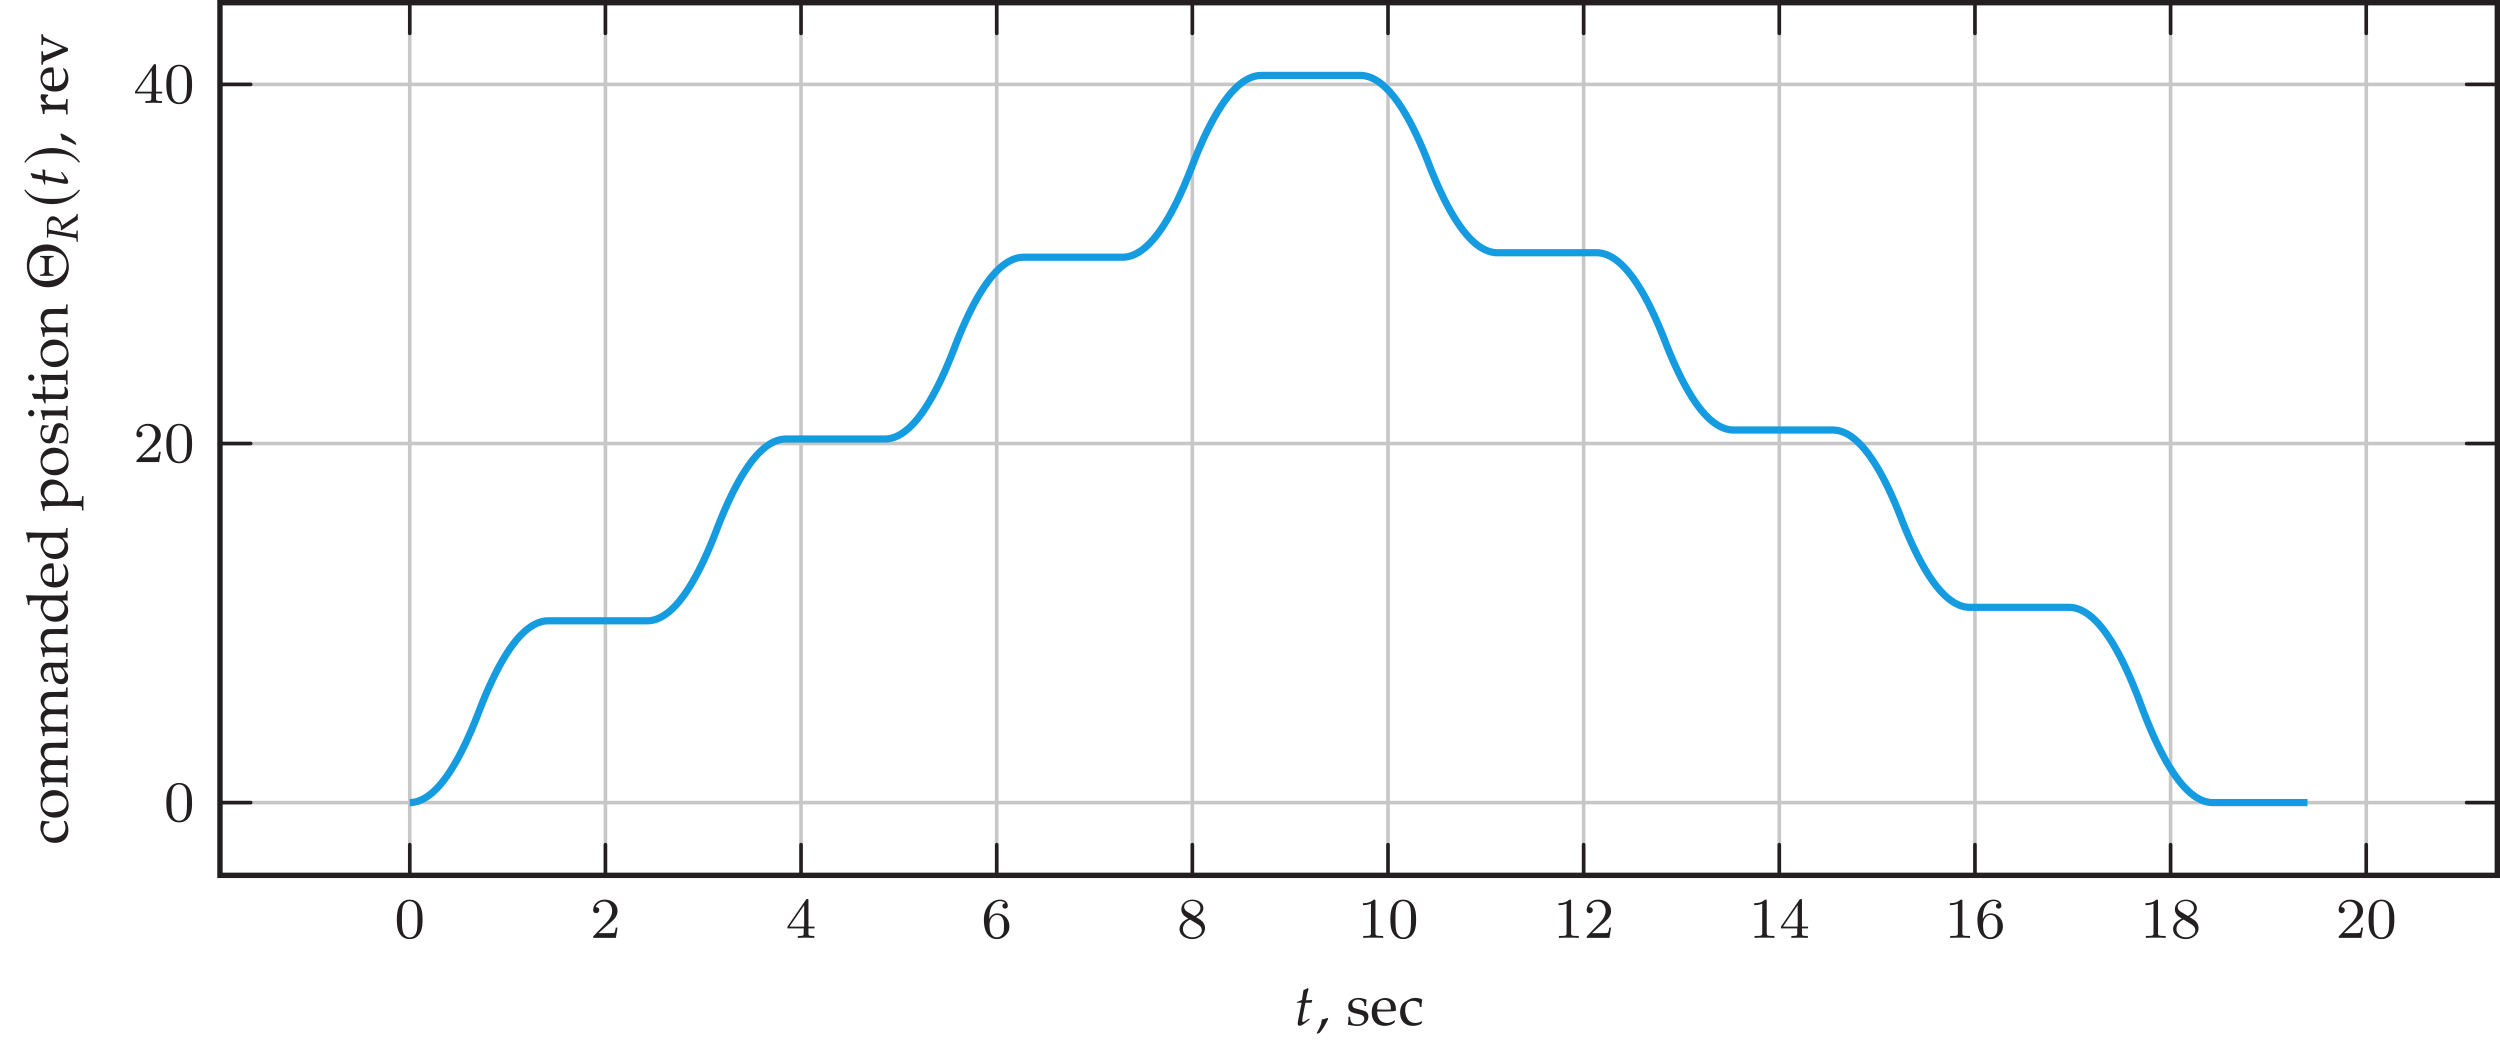 <?xml version="1.0" encoding="UTF-8"?>
<svg xmlns="http://www.w3.org/2000/svg" xmlns:xlink="http://www.w3.org/1999/xlink" width="345.983pt" height="146.39pt" viewBox="0 0 345.983 146.39" version="1.1">
<defs>
<g>
<symbol overflow="visible" id="glyph0-0">
<path style="stroke:none;" d=""/>
</symbol>
<symbol overflow="visible" id="glyph0-1">
<path style="stroke:none;" d="M 3.891 -2.547 C 3.891 -3.391 3.812 -3.906 3.547 -4.422 C 3.203 -5.125 2.547 -5.297 2.109 -5.297 C 1.109 -5.297 0.734 -4.547 0.625 -4.328 C 0.344 -3.75 0.328 -2.953 0.328 -2.547 C 0.328 -2.016 0.344 -1.219 0.734 -0.578 C 1.094 0.016 1.688 0.172 2.109 0.172 C 2.5 0.172 3.172 0.047 3.578 -0.734 C 3.875 -1.312 3.891 -2.031 3.891 -2.547 Z M 3.188 -2.641 C 3.188 -2.172 3.188 -1.453 3.094 -1 C 2.922 -0.172 2.375 -0.062 2.109 -0.062 C 1.844 -0.062 1.297 -0.188 1.125 -1.016 C 1.031 -1.469 1.031 -2.219 1.031 -2.641 C 1.031 -3.188 1.031 -3.75 1.125 -4.188 C 1.297 -5 1.906 -5.078 2.109 -5.078 C 2.375 -5.078 2.938 -4.938 3.094 -4.219 C 3.188 -3.781 3.188 -3.172 3.188 -2.641 Z M 3.188 -2.641 "/>
</symbol>
<symbol overflow="visible" id="glyph0-2">
<path style="stroke:none;" d="M 3.797 -1.422 L 3.547 -1.422 C 3.531 -1.266 3.469 -0.875 3.375 -0.719 C 3.328 -0.656 2.719 -0.656 2.594 -0.656 L 1.172 -0.656 L 2.25 -1.625 C 2.375 -1.75 2.703 -2.016 2.844 -2.125 C 3.328 -2.578 3.797 -3.016 3.797 -3.734 C 3.797 -4.688 3 -5.297 2.016 -5.297 C 1.047 -5.297 0.422 -4.578 0.422 -3.859 C 0.422 -3.469 0.734 -3.422 0.844 -3.422 C 1.016 -3.422 1.266 -3.531 1.266 -3.844 C 1.266 -4.25 0.859 -4.25 0.766 -4.25 C 1 -4.844 1.531 -5.031 1.922 -5.031 C 2.656 -5.031 3.047 -4.406 3.047 -3.734 C 3.047 -2.906 2.469 -2.297 1.516 -1.344 L 0.516 -0.297 C 0.422 -0.219 0.422 -0.203 0.422 0 L 3.562 0 Z M 3.797 -1.422 "/>
</symbol>
<symbol overflow="visible" id="glyph0-3">
<path style="stroke:none;" d="M 3.984 -1.312 L 3.984 -1.562 L 3.141 -1.562 L 3.141 -5.156 C 3.141 -5.312 3.141 -5.375 2.969 -5.375 C 2.875 -5.375 2.859 -5.375 2.781 -5.266 L 0.234 -1.562 L 0.234 -1.312 L 2.484 -1.312 L 2.484 -0.641 C 2.484 -0.344 2.469 -0.266 1.844 -0.266 L 1.672 -0.266 L 1.672 0 L 2.812 -0.031 L 3.953 0 L 3.953 -0.266 L 3.781 -0.266 C 3.156 -0.266 3.141 -0.344 3.141 -0.641 L 3.141 -1.312 Z M 2.547 -1.562 L 0.516 -1.562 L 2.547 -4.516 Z M 2.547 -1.562 "/>
</symbol>
<symbol overflow="visible" id="glyph0-4">
<path style="stroke:none;" d="M 3.875 -1.625 C 3.875 -2.656 3.078 -3.391 2.203 -3.391 C 1.625 -3.391 1.281 -3.031 1.094 -2.641 C 1.094 -3.297 1.156 -3.875 1.438 -4.359 C 1.688 -4.766 2.094 -5.094 2.594 -5.094 C 2.75 -5.094 3.109 -5.062 3.297 -4.797 C 2.938 -4.766 2.906 -4.5 2.906 -4.422 C 2.906 -4.172 3.094 -4.047 3.281 -4.047 C 3.422 -4.047 3.656 -4.125 3.656 -4.438 C 3.656 -4.906 3.297 -5.297 2.578 -5.297 C 1.469 -5.297 0.344 -4.25 0.344 -2.531 C 0.344 -0.359 1.359 0.172 2.125 0.172 C 2.516 0.172 2.922 0.062 3.281 -0.281 C 3.609 -0.594 3.875 -0.922 3.875 -1.625 Z M 3.125 -1.625 C 3.125 -1.219 3.125 -0.875 2.969 -0.578 C 2.75 -0.219 2.484 -0.078 2.125 -0.078 C 1.703 -0.078 1.438 -0.359 1.328 -0.594 C 1.141 -0.953 1.125 -1.484 1.125 -1.797 C 1.125 -2.578 1.547 -3.172 2.172 -3.172 C 2.562 -3.172 2.812 -2.969 2.953 -2.688 C 3.125 -2.391 3.125 -2.031 3.125 -1.625 Z M 3.125 -1.625 "/>
</symbol>
<symbol overflow="visible" id="glyph0-5">
<path style="stroke:none;" d="M 3.875 -1.344 C 3.875 -1.844 3.609 -2.172 3.469 -2.312 C 3.344 -2.438 3.328 -2.453 2.641 -2.875 C 3.094 -3.094 3.641 -3.484 3.641 -4.109 C 3.641 -4.875 2.859 -5.297 2.125 -5.297 C 1.281 -5.297 0.594 -4.719 0.594 -3.969 C 0.594 -3.672 0.688 -3.406 0.891 -3.172 C 1.031 -3 1.062 -2.984 1.547 -2.672 C 0.562 -2.234 0.344 -1.656 0.344 -1.219 C 0.344 -0.328 1.234 0.172 2.109 0.172 C 3.078 0.172 3.875 -0.5 3.875 -1.344 Z M 3.234 -4.109 C 3.234 -3.656 2.875 -3.266 2.406 -3.031 L 1.406 -3.625 C 1.172 -3.766 0.984 -4 0.984 -4.266 C 0.984 -4.766 1.531 -5.094 2.109 -5.094 C 2.719 -5.094 3.234 -4.672 3.234 -4.109 Z M 3.422 -1.062 C 3.422 -0.453 2.766 -0.078 2.125 -0.078 C 1.406 -0.078 0.812 -0.562 0.812 -1.219 C 0.812 -1.812 1.25 -2.281 1.797 -2.531 L 2.875 -1.875 C 3 -1.797 3.422 -1.547 3.422 -1.062 Z M 3.422 -1.062 "/>
</symbol>
<symbol overflow="visible" id="glyph0-6">
<path style="stroke:none;" d="M 3.562 0 L 3.562 -0.266 L 3.281 -0.266 C 2.531 -0.266 2.5 -0.359 2.5 -0.656 L 2.5 -5.078 C 2.5 -5.297 2.484 -5.297 2.266 -5.297 C 1.938 -4.984 1.516 -4.797 0.766 -4.797 L 0.766 -4.531 C 0.984 -4.531 1.406 -4.531 1.875 -4.734 L 1.875 -0.656 C 1.875 -0.359 1.844 -0.266 1.094 -0.266 L 0.812 -0.266 L 0.812 0 C 1.141 -0.031 1.828 -0.031 2.188 -0.031 C 2.547 -0.031 3.234 -0.031 3.562 0 Z M 3.562 0 "/>
</symbol>
<symbol overflow="visible" id="glyph1-0">
<path style="stroke:none;" d=""/>
</symbol>
<symbol overflow="visible" id="glyph1-1">
<path style="stroke:none;" d="M 2.109 -0.781 L 2.031 -0.938 L 1.672 -0.688 C 1.438 -0.516 1.281 -0.453 1.188 -0.453 C 1.125 -0.453 1.078 -0.516 1.078 -0.609 C 1.078 -0.812 1.172 -1.438 1.422 -2.609 L 1.531 -3.109 L 2.375 -3.109 L 2.469 -3.5 C 2.172 -3.469 1.891 -3.453 1.594 -3.453 C 1.719 -4.203 1.812 -4.594 1.953 -5.031 L 1.859 -5.141 C 1.703 -5.047 1.484 -4.953 1.25 -4.859 L 1.047 -3.5 C 0.688 -3.344 0.484 -3.25 0.344 -3.219 L 0.328 -3.109 L 1 -3.109 L 0.547 -0.859 C 0.516 -0.656 0.453 -0.453 0.453 -0.25 C 0.453 -0.047 0.531 0.078 0.688 0.078 C 0.969 0.078 1.234 -0.094 1.859 -0.594 C 2.016 -0.703 1.953 -0.672 2.109 -0.781 Z M 2.109 -0.781 "/>
</symbol>
<symbol overflow="visible" id="glyph2-0">
<path style="stroke:none;" d="M 1 0 L 1 -4.984 L 4.984 -4.984 L 4.984 0 Z M 1.125 -0.125 L 4.859 -0.125 L 4.859 -4.859 L 1.125 -4.859 Z M 1.125 -0.125 "/>
</symbol>
<symbol overflow="visible" id="glyph2-1">
<path style="stroke:none;" d="M -0.047 1.094 C 0.141 0.758 0.273 0.504 0.359 0.328 C 0.441 0.148 0.508 -0.023 0.562 -0.203 C 0.582 -0.297 0.613 -0.488 0.656 -0.781 L 1.078 -0.891 C 1.129 -0.91 1.254 -0.953 1.453 -1.016 L 1.547 -0.906 C 1.223 -0.156 0.832 0.488 0.375 1.031 L 0.047 1.188 Z M -0.047 1.094 "/>
</symbol>
<symbol overflow="visible" id="glyph2-2">
<path style="stroke:none;" d="M 0.359 -1.172 L 0.594 -1.172 C 0.594 -1.023 0.598 -0.906 0.609 -0.812 C 0.629 -0.727 0.656 -0.645 0.688 -0.562 C 0.719 -0.477 0.766 -0.406 0.828 -0.344 C 0.891 -0.281 0.957 -0.234 1.031 -0.203 C 1.113 -0.172 1.191 -0.148 1.266 -0.141 C 1.348 -0.129 1.473 -0.125 1.641 -0.125 C 1.898 -0.125 2.113 -0.191 2.281 -0.328 C 2.457 -0.473 2.547 -0.672 2.547 -0.922 C 2.547 -1.023 2.516 -1.117 2.453 -1.203 C 2.398 -1.285 2.32 -1.348 2.219 -1.391 C 2.125 -1.441 1.91 -1.504 1.578 -1.578 C 1.254 -1.648 1.047 -1.707 0.953 -1.75 C 0.805 -1.801 0.688 -1.863 0.594 -1.938 C 0.508 -2.02 0.441 -2.117 0.391 -2.234 C 0.348 -2.359 0.328 -2.488 0.328 -2.625 C 0.328 -2.832 0.379 -3.02 0.484 -3.188 C 0.586 -3.363 0.754 -3.504 0.984 -3.609 C 1.223 -3.723 1.477 -3.781 1.75 -3.781 C 1.914 -3.781 2.102 -3.754 2.312 -3.703 C 2.531 -3.66 2.707 -3.602 2.844 -3.531 C 2.82 -3.25 2.805 -2.957 2.797 -2.656 L 2.578 -2.656 C 2.566 -2.844 2.551 -2.969 2.531 -3.031 C 2.52 -3.094 2.5 -3.145 2.469 -3.188 C 2.438 -3.238 2.383 -3.289 2.312 -3.344 C 2.25 -3.395 2.16 -3.441 2.047 -3.484 C 1.941 -3.523 1.805 -3.547 1.641 -3.547 C 1.41 -3.547 1.227 -3.477 1.094 -3.344 C 0.957 -3.207 0.891 -3.051 0.891 -2.875 C 0.891 -2.77 0.906 -2.68 0.938 -2.609 C 0.977 -2.535 1.031 -2.473 1.094 -2.422 C 1.164 -2.379 1.266 -2.344 1.391 -2.312 L 2.031 -2.141 C 2.363 -2.055 2.586 -1.984 2.703 -1.922 C 2.828 -1.867 2.926 -1.781 3 -1.656 C 3.082 -1.531 3.125 -1.379 3.125 -1.203 C 3.125 -0.848 2.977 -0.539 2.688 -0.281 C 2.395 -0.02 2.008 0.109 1.531 0.109 C 1.301 0.109 1.004 0.07 0.641 0 C 0.43 -0.031 0.316 -0.055 0.297 -0.078 C 0.285 -0.086 0.281 -0.098 0.281 -0.109 C 0.281 -0.129 0.285 -0.156 0.297 -0.188 C 0.316 -0.289 0.332 -0.395 0.344 -0.5 C 0.352 -0.613 0.359 -0.836 0.359 -1.172 Z M 0.359 -1.172 "/>
</symbol>
<symbol overflow="visible" id="glyph2-3">
<path style="stroke:none;" d="M 3.438 -0.609 L 3.312 -0.328 C 3.133 -0.211 3.004 -0.133 2.922 -0.094 C 2.797 -0.039 2.656 0 2.5 0.031 C 2.344 0.07 2.176 0.094 2 0.094 C 1.664 0.094 1.359 0.023 1.078 -0.109 C 0.797 -0.254 0.578 -0.469 0.422 -0.75 C 0.273 -1.039 0.203 -1.379 0.203 -1.766 C 0.203 -2.055 0.238 -2.32 0.312 -2.562 C 0.395 -2.801 0.488 -2.977 0.594 -3.094 C 0.676 -3.176 0.797 -3.27 0.953 -3.375 C 1.109 -3.488 1.266 -3.578 1.422 -3.641 C 1.629 -3.723 1.848 -3.766 2.078 -3.766 C 2.367 -3.766 2.629 -3.695 2.859 -3.562 C 3.098 -3.438 3.27 -3.258 3.375 -3.031 C 3.488 -2.801 3.547 -2.539 3.547 -2.25 C 3.547 -2.176 3.539 -2.086 3.531 -1.984 C 3.344 -1.953 3.176 -1.93 3.031 -1.922 C 2.75 -1.898 2.469 -1.891 2.188 -1.891 L 0.953 -1.891 C 0.953 -1.516 1.016 -1.211 1.141 -0.984 C 1.266 -0.754 1.43 -0.582 1.641 -0.469 C 1.859 -0.363 2.086 -0.312 2.328 -0.312 C 2.484 -0.312 2.641 -0.336 2.797 -0.391 C 2.953 -0.441 3.145 -0.535 3.375 -0.672 Z M 0.953 -2.188 C 1.016 -2.188 1.148 -2.18 1.359 -2.172 C 1.742 -2.16 2.008 -2.156 2.156 -2.156 C 2.5 -2.156 2.727 -2.16 2.844 -2.172 C 2.844 -2.234 2.844 -2.281 2.844 -2.312 C 2.844 -2.727 2.758 -3.031 2.594 -3.219 C 2.426 -3.406 2.203 -3.5 1.922 -3.5 C 1.629 -3.5 1.395 -3.395 1.219 -3.188 C 1.039 -2.977 0.953 -2.645 0.953 -2.188 Z M 0.953 -2.188 "/>
</symbol>
<symbol overflow="visible" id="glyph2-4">
<path style="stroke:none;" d="M 3.375 -0.453 L 3.219 -0.188 C 3.039 -0.094 2.863 -0.023 2.688 0.016 C 2.508 0.066 2.312 0.094 2.094 0.094 C 1.551 0.094 1.117 -0.066 0.797 -0.391 C 0.473 -0.723 0.312 -1.176 0.312 -1.75 C 0.312 -2.051 0.352 -2.316 0.438 -2.547 C 0.531 -2.773 0.641 -2.945 0.766 -3.062 C 0.848 -3.145 1.008 -3.254 1.25 -3.391 C 1.488 -3.535 1.656 -3.625 1.75 -3.656 C 1.926 -3.738 2.141 -3.781 2.391 -3.781 C 2.617 -3.781 2.828 -3.754 3.016 -3.703 C 3.141 -3.672 3.258 -3.617 3.375 -3.547 C 3.344 -3.348 3.32 -3.195 3.312 -3.094 C 3.301 -2.988 3.285 -2.801 3.266 -2.531 L 3.031 -2.531 C 3.02 -2.781 3.004 -2.938 2.984 -3 C 2.984 -3.039 2.961 -3.078 2.922 -3.109 C 2.828 -3.18 2.707 -3.242 2.562 -3.297 C 2.414 -3.348 2.254 -3.375 2.078 -3.375 C 1.859 -3.375 1.672 -3.328 1.516 -3.234 C 1.359 -3.148 1.234 -3.008 1.141 -2.812 C 1.055 -2.625 1.016 -2.383 1.016 -2.094 C 1.016 -1.738 1.078 -1.414 1.203 -1.125 C 1.328 -0.844 1.492 -0.633 1.703 -0.5 C 1.922 -0.375 2.16 -0.312 2.422 -0.312 C 2.555 -0.312 2.688 -0.328 2.812 -0.359 C 2.938 -0.391 3.098 -0.453 3.297 -0.547 Z M 3.375 -0.453 "/>
</symbol>
<symbol overflow="visible" id="glyph3-0">
<path style="stroke:none;" d="M 0 -1 L -4.984 -1 L -4.984 -4.984 L 0 -4.984 Z M -0.125 -1.125 L -0.125 -4.859 L -4.859 -4.859 L -4.859 -1.125 Z M -0.125 -1.125 "/>
</symbol>
<symbol overflow="visible" id="glyph3-1">
<path style="stroke:none;" d="M -0.453 -3.375 L -0.188 -3.219 C -0.094 -3.039 -0.023 -2.863 0.016 -2.688 C 0.066 -2.508 0.094 -2.312 0.094 -2.094 C 0.094 -1.551 -0.066 -1.117 -0.391 -0.797 C -0.723 -0.473 -1.176 -0.312 -1.75 -0.312 C -2.051 -0.312 -2.316 -0.352 -2.547 -0.438 C -2.773 -0.531 -2.945 -0.641 -3.062 -0.766 C -3.145 -0.848 -3.254 -1.008 -3.391 -1.25 C -3.535 -1.488 -3.625 -1.656 -3.656 -1.75 C -3.738 -1.926 -3.781 -2.141 -3.781 -2.391 C -3.781 -2.617 -3.754 -2.828 -3.703 -3.016 C -3.672 -3.141 -3.617 -3.258 -3.547 -3.375 C -3.348 -3.344 -3.195 -3.32 -3.094 -3.312 C -2.988 -3.301 -2.801 -3.285 -2.531 -3.266 L -2.531 -3.031 C -2.781 -3.02 -2.938 -3.004 -3 -2.984 C -3.039 -2.984 -3.078 -2.961 -3.109 -2.922 C -3.18 -2.828 -3.242 -2.707 -3.297 -2.562 C -3.348 -2.414 -3.375 -2.254 -3.375 -2.078 C -3.375 -1.859 -3.328 -1.672 -3.234 -1.516 C -3.148 -1.359 -3.008 -1.234 -2.812 -1.141 C -2.625 -1.055 -2.383 -1.016 -2.094 -1.016 C -1.738 -1.016 -1.414 -1.078 -1.125 -1.203 C -0.844 -1.328 -0.633 -1.492 -0.5 -1.703 C -0.375 -1.922 -0.312 -2.16 -0.312 -2.422 C -0.312 -2.555 -0.328 -2.688 -0.359 -2.812 C -0.391 -2.938 -0.453 -3.098 -0.547 -3.297 Z M -0.453 -3.375 "/>
</symbol>
<symbol overflow="visible" id="glyph3-2">
<path style="stroke:none;" d="M -1.797 -0.266 C -2.367 -0.266 -2.836 -0.445 -3.203 -0.812 C -3.578 -1.188 -3.766 -1.66 -3.766 -2.234 C -3.766 -2.785 -3.594 -3.227 -3.25 -3.562 C -2.906 -3.906 -2.461 -4.078 -1.922 -4.078 C -1.547 -4.078 -1.195 -3.988 -0.875 -3.812 C -0.562 -3.645 -0.316 -3.398 -0.141 -3.078 C 0.035 -2.754 0.125 -2.398 0.125 -2.016 C 0.125 -1.711 0.07 -1.457 -0.031 -1.25 C -0.133 -1.039 -0.258 -0.867 -0.406 -0.734 C -0.562 -0.609 -0.723 -0.508 -0.891 -0.438 C -1.172 -0.32 -1.473 -0.266 -1.797 -0.266 Z M -2.078 -1 C -1.754 -1 -1.426 -1.051 -1.094 -1.156 C -0.77 -1.258 -0.531 -1.41 -0.375 -1.609 C -0.227 -1.816 -0.156 -2.039 -0.156 -2.281 C -0.156 -2.582 -0.273 -2.832 -0.516 -3.031 C -0.754 -3.227 -1.117 -3.328 -1.609 -3.328 C -2.023 -3.328 -2.379 -3.266 -2.672 -3.141 C -2.973 -3.023 -3.188 -2.875 -3.312 -2.688 C -3.438 -2.5 -3.5 -2.297 -3.5 -2.078 C -3.5 -1.754 -3.383 -1.492 -3.156 -1.297 C -2.926 -1.098 -2.566 -1 -2.078 -1 Z M -2.078 -1 "/>
</symbol>
<symbol overflow="visible" id="glyph3-3">
<path style="stroke:none;" d="M 0 -0.156 L -0.219 -0.156 L -0.219 -0.531 C -0.227 -0.582 -0.238 -0.625 -0.25 -0.656 C -0.27 -0.688 -0.289 -0.711 -0.312 -0.734 C -0.363 -0.754 -0.457 -0.77 -0.594 -0.781 C -0.625 -0.781 -1 -0.789 -1.719 -0.812 L -2.172 -0.812 C -2.379 -0.812 -2.602 -0.805 -2.844 -0.797 C -3 -0.785 -3.086 -0.77 -3.109 -0.75 C -3.141 -0.738 -3.16 -0.711 -3.172 -0.672 C -3.191 -0.629 -3.203 -0.457 -3.203 -0.156 L -3.422 -0.156 C -3.492 -0.688 -3.586 -1.07 -3.703 -1.312 C -3.734 -1.363 -3.75 -1.398 -3.75 -1.422 C -3.75 -1.43 -3.738 -1.441 -3.719 -1.453 C -3.707 -1.461 -3.691 -1.469 -3.672 -1.469 C -3.648 -1.469 -3.629 -1.469 -3.609 -1.469 C -3.484 -1.457 -3.297 -1.453 -3.047 -1.453 L -3.516 -1.953 C -3.566 -2.016 -3.598 -2.055 -3.609 -2.078 C -3.641 -2.141 -3.672 -2.223 -3.703 -2.328 C -3.734 -2.441 -3.75 -2.562 -3.75 -2.688 C -3.75 -2.938 -3.688 -3.156 -3.562 -3.344 C -3.438 -3.539 -3.254 -3.691 -3.016 -3.797 L -3.422 -4.219 C -3.504 -4.32 -3.555 -4.391 -3.578 -4.422 C -3.617 -4.492 -3.656 -4.594 -3.688 -4.719 C -3.727 -4.844 -3.75 -4.961 -3.75 -5.078 C -3.75 -5.379 -3.664 -5.629 -3.5 -5.828 C -3.344 -6.023 -3.164 -6.148 -2.969 -6.203 C -2.844 -6.242 -2.555 -6.266 -2.109 -6.266 L -1.719 -6.266 L -1.172 -6.281 C -0.859 -6.281 -0.676 -6.281 -0.625 -6.281 C -0.488 -6.289 -0.391 -6.305 -0.328 -6.328 C -0.305 -6.336 -0.285 -6.352 -0.266 -6.375 C -0.254 -6.406 -0.242 -6.441 -0.234 -6.484 C -0.234 -6.492 -0.227 -6.633 -0.219 -6.906 L 0 -6.906 C -0.008 -6.582 -0.016 -6.359 -0.016 -6.234 C -0.016 -6.117 -0.008 -5.891 0 -5.547 L -1.078 -5.578 L -1.5 -5.594 L -1.828 -5.594 C -2.266 -5.594 -2.562 -5.57 -2.719 -5.531 C -2.883 -5.488 -3.016 -5.395 -3.109 -5.25 C -3.203 -5.102 -3.25 -4.941 -3.25 -4.766 C -3.25 -4.547 -3.188 -4.348 -3.062 -4.172 C -2.969 -4.047 -2.852 -3.961 -2.719 -3.922 C -2.594 -3.879 -2.344 -3.859 -1.969 -3.859 L -1.719 -3.859 L -1.172 -3.875 C -0.859 -3.875 -0.676 -3.875 -0.625 -3.875 C -0.488 -3.883 -0.391 -3.898 -0.328 -3.922 C -0.305 -3.93 -0.285 -3.945 -0.266 -3.969 C -0.254 -3.988 -0.242 -4.02 -0.234 -4.062 C -0.234 -4.082 -0.227 -4.227 -0.219 -4.5 L 0 -4.5 C -0.02 -4.113 -0.031 -3.805 -0.031 -3.578 C -0.031 -3.391 -0.02 -3.051 0 -2.562 L -0.219 -2.562 L -0.219 -2.938 C -0.227 -2.988 -0.238 -3.031 -0.25 -3.062 C -0.27 -3.094 -0.289 -3.113 -0.312 -3.125 C -0.363 -3.156 -0.457 -3.172 -0.594 -3.172 C -0.625 -3.18 -1 -3.191 -1.719 -3.203 L -2.016 -3.203 C -2.348 -3.203 -2.594 -3.176 -2.75 -3.125 C -2.906 -3.07 -3.023 -2.977 -3.109 -2.844 C -3.203 -2.719 -3.25 -2.566 -3.25 -2.391 C -3.25 -2.234 -3.219 -2.082 -3.156 -1.938 C -3.094 -1.801 -3.008 -1.695 -2.906 -1.625 C -2.812 -1.551 -2.707 -1.504 -2.594 -1.484 C -2.414 -1.461 -2.203 -1.453 -1.953 -1.453 L -1.719 -1.453 C -1.039 -1.461 -0.676 -1.469 -0.625 -1.469 C -0.488 -1.477 -0.391 -1.492 -0.328 -1.516 C -0.305 -1.523 -0.285 -1.539 -0.266 -1.562 C -0.254 -1.582 -0.242 -1.613 -0.234 -1.656 C -0.234 -1.676 -0.227 -1.82 -0.219 -2.094 L 0 -2.094 C -0.02 -1.727 -0.031 -1.422 -0.031 -1.172 C -0.031 -0.953 -0.02 -0.613 0 -0.156 Z M 0 -0.156 "/>
</symbol>
<symbol overflow="visible" id="glyph3-4">
<path style="stroke:none;" d="M -2.672 -0.844 L -2.719 -0.641 C -2.781 -0.641 -2.863 -0.641 -2.969 -0.641 C -3.07 -0.641 -3.156 -0.641 -3.219 -0.641 C -3.438 -0.961 -3.582 -1.234 -3.656 -1.453 C -3.719 -1.609 -3.75 -1.785 -3.75 -1.984 C -3.75 -2.285 -3.691 -2.535 -3.578 -2.734 C -3.461 -2.93 -3.301 -3.082 -3.094 -3.188 C -2.945 -3.25 -2.75 -3.281 -2.5 -3.281 L -1.797 -3.266 L -0.625 -3.266 C -0.5 -3.266 -0.41 -3.273 -0.359 -3.297 C -0.316 -3.316 -0.289 -3.344 -0.281 -3.375 C -0.258 -3.406 -0.25 -3.461 -0.25 -3.547 L -0.219 -3.797 L 0 -3.797 C -0.02 -3.578 -0.031 -3.391 -0.031 -3.234 C -0.031 -3.078 -0.02 -2.867 0 -2.609 L -0.688 -2.625 C -0.281 -2.102 -0.051 -1.789 0 -1.688 C 0.039 -1.594 0.062 -1.469 0.062 -1.312 C 0.062 -1 -0.02 -0.754 -0.188 -0.578 C -0.352 -0.398 -0.578 -0.312 -0.859 -0.312 C -1.035 -0.312 -1.195 -0.344 -1.344 -0.406 C -1.488 -0.469 -1.602 -0.539 -1.688 -0.625 C -1.781 -0.719 -1.848 -0.805 -1.891 -0.891 C -1.961 -1.035 -2.035 -1.273 -2.109 -1.609 C -2.191 -1.953 -2.254 -2.289 -2.297 -2.625 C -2.535 -2.633 -2.723 -2.609 -2.859 -2.547 C -3.004 -2.484 -3.117 -2.375 -3.203 -2.219 C -3.297 -2.07 -3.344 -1.895 -3.344 -1.688 C -3.344 -1.531 -3.32 -1.395 -3.281 -1.281 C -3.238 -1.164 -3.203 -1.094 -3.172 -1.062 L -3.031 -1 C -2.875 -0.926 -2.754 -0.875 -2.672 -0.844 Z M -2.047 -2.625 C -1.992 -2.289 -1.93 -2.004 -1.859 -1.766 C -1.797 -1.523 -1.723 -1.359 -1.641 -1.266 C -1.598 -1.203 -1.535 -1.148 -1.453 -1.109 C -1.316 -1.035 -1.172 -1 -1.016 -1 C -0.828 -1 -0.676 -1.051 -0.562 -1.156 C -0.457 -1.27 -0.406 -1.422 -0.406 -1.609 C -0.406 -1.785 -0.453 -1.957 -0.547 -2.125 C -0.648 -2.289 -0.801 -2.457 -1 -2.625 Z M -2.047 -2.625 "/>
</symbol>
<symbol overflow="visible" id="glyph3-5">
<path style="stroke:none;" d="M 0 -0.109 L -0.219 -0.109 L -0.219 -0.484 C -0.227 -0.535 -0.238 -0.578 -0.25 -0.609 C -0.27 -0.641 -0.289 -0.66 -0.312 -0.672 C -0.363 -0.703 -0.457 -0.723 -0.594 -0.734 C -0.625 -0.734 -1 -0.738 -1.719 -0.75 L -2.172 -0.75 C -2.379 -0.75 -2.602 -0.742 -2.844 -0.734 C -3 -0.734 -3.086 -0.723 -3.109 -0.703 C -3.141 -0.68 -3.16 -0.648 -3.172 -0.609 C -3.191 -0.566 -3.203 -0.398 -3.203 -0.109 L -3.422 -0.109 C -3.492 -0.629 -3.586 -1.008 -3.703 -1.25 C -3.734 -1.301 -3.75 -1.336 -3.75 -1.359 C -3.75 -1.379 -3.738 -1.395 -3.719 -1.406 C -3.707 -1.414 -3.691 -1.422 -3.672 -1.422 C -3.648 -1.422 -3.629 -1.422 -3.609 -1.422 C -3.516 -1.41 -3.316 -1.398 -3.016 -1.391 L -3.625 -2.109 C -3.707 -2.328 -3.75 -2.531 -3.75 -2.719 C -3.75 -2.926 -3.703 -3.125 -3.609 -3.312 C -3.523 -3.5 -3.414 -3.641 -3.281 -3.734 C -3.156 -3.836 -3 -3.906 -2.812 -3.938 C -2.688 -3.945 -2.359 -3.953 -1.828 -3.953 L -1.141 -3.953 C -0.805 -3.953 -0.578 -3.961 -0.453 -3.984 C -0.367 -3.992 -0.312 -4.008 -0.281 -4.031 C -0.258 -4.062 -0.242 -4.109 -0.234 -4.172 L -0.219 -4.594 L 0 -4.594 C -0.02 -4.332 -0.031 -4.117 -0.031 -3.953 C -0.031 -3.805 -0.02 -3.566 0 -3.234 C -0.645 -3.266 -1.051 -3.281 -1.219 -3.281 L -1.875 -3.281 C -2.281 -3.281 -2.547 -3.266 -2.672 -3.234 C -2.848 -3.191 -2.988 -3.094 -3.094 -2.938 C -3.195 -2.781 -3.25 -2.594 -3.25 -2.375 C -3.25 -2.176 -3.203 -1.992 -3.109 -1.828 C -3.016 -1.672 -2.906 -1.555 -2.781 -1.484 C -2.664 -1.422 -2.469 -1.391 -2.188 -1.391 L -1.719 -1.391 C -1.039 -1.41 -0.676 -1.422 -0.625 -1.422 C -0.488 -1.422 -0.391 -1.438 -0.328 -1.469 C -0.305 -1.477 -0.285 -1.492 -0.266 -1.516 C -0.254 -1.535 -0.242 -1.566 -0.234 -1.609 C -0.234 -1.617 -0.227 -1.758 -0.219 -2.031 L 0 -2.031 C -0.02 -1.719 -0.031 -1.43 -0.031 -1.172 C -0.031 -0.953 -0.02 -0.598 0 -0.109 Z M 0 -0.109 "/>
</symbol>
<symbol overflow="visible" id="glyph3-6">
<path style="stroke:none;" d="M -5.281 -2.641 L -5.5 -2.641 C -5.531 -2.93 -5.566 -3.176 -5.609 -3.375 C -5.66 -3.57 -5.719 -3.766 -5.781 -3.953 L -5.734 -4 C -5.516 -3.988 -5.094 -3.977 -4.469 -3.969 L -3.844 -3.953 L -1.406 -3.953 C -1.133 -3.953 -0.898 -3.957 -0.703 -3.969 C -0.516 -3.977 -0.398 -3.992 -0.359 -4.016 C -0.328 -4.035 -0.301 -4.07 -0.281 -4.125 C -0.258 -4.188 -0.234 -4.352 -0.203 -4.625 L 0 -4.625 C -0.02 -4.301 -0.031 -4.078 -0.031 -3.953 C -0.031 -3.836 -0.02 -3.609 0 -3.266 C -0.176 -3.273 -0.414 -3.281 -0.719 -3.281 C -0.645 -3.176 -0.531 -3.035 -0.375 -2.859 C -0.227 -2.691 -0.109 -2.555 -0.016 -2.453 C 0.035 -2.242 0.062 -2.062 0.062 -1.906 C 0.062 -1.613 -0.008 -1.344 -0.156 -1.094 C -0.301 -0.852 -0.508 -0.664 -0.781 -0.531 C -1.062 -0.395 -1.375 -0.328 -1.719 -0.328 C -1.977 -0.328 -2.223 -0.367 -2.453 -0.453 C -2.691 -0.535 -2.875 -0.641 -3 -0.766 C -3.07 -0.828 -3.18 -0.984 -3.328 -1.234 C -3.473 -1.484 -3.578 -1.688 -3.641 -1.844 C -3.711 -2 -3.75 -2.164 -3.75 -2.344 C -3.75 -2.508 -3.727 -2.672 -3.688 -2.828 C -3.645 -2.984 -3.582 -3.133 -3.5 -3.281 L -4.531 -3.281 C -4.883 -3.281 -5.102 -3.266 -5.188 -3.234 C -5.207 -3.223 -5.227 -3.203 -5.25 -3.172 C -5.27 -3.117 -5.281 -2.941 -5.281 -2.641 Z M -2.844 -3.281 C -3.031 -3.102 -3.164 -2.914 -3.25 -2.719 C -3.344 -2.531 -3.391 -2.344 -3.391 -2.156 C -3.391 -1.945 -3.332 -1.75 -3.219 -1.562 C -3.113 -1.383 -2.953 -1.25 -2.734 -1.156 C -2.516 -1.062 -2.254 -1.016 -1.953 -1.016 C -1.473 -1.016 -1.098 -1.133 -0.828 -1.375 C -0.566 -1.613 -0.438 -1.895 -0.438 -2.219 C -0.438 -2.395 -0.473 -2.551 -0.547 -2.688 C -0.617 -2.832 -0.723 -2.953 -0.859 -3.047 C -0.992 -3.148 -1.148 -3.219 -1.328 -3.25 C -1.441 -3.27 -1.723 -3.281 -2.172 -3.281 Z M -2.844 -3.281 "/>
</symbol>
<symbol overflow="visible" id="glyph3-7">
<path style="stroke:none;" d="M -0.609 -3.438 L -0.328 -3.312 C -0.211 -3.133 -0.133 -3.004 -0.094 -2.922 C -0.039 -2.797 0 -2.656 0.031 -2.5 C 0.07 -2.344 0.094 -2.176 0.094 -2 C 0.094 -1.664 0.023 -1.359 -0.109 -1.078 C -0.254 -0.797 -0.469 -0.578 -0.75 -0.422 C -1.039 -0.273 -1.379 -0.203 -1.766 -0.203 C -2.055 -0.203 -2.32 -0.238 -2.562 -0.312 C -2.801 -0.395 -2.977 -0.488 -3.094 -0.594 C -3.176 -0.676 -3.27 -0.797 -3.375 -0.953 C -3.488 -1.109 -3.578 -1.266 -3.641 -1.422 C -3.723 -1.629 -3.766 -1.848 -3.766 -2.078 C -3.766 -2.367 -3.695 -2.629 -3.562 -2.859 C -3.438 -3.098 -3.258 -3.27 -3.031 -3.375 C -2.801 -3.488 -2.539 -3.547 -2.25 -3.547 C -2.176 -3.547 -2.086 -3.539 -1.984 -3.531 C -1.953 -3.344 -1.93 -3.176 -1.922 -3.031 C -1.898 -2.75 -1.891 -2.469 -1.891 -2.188 L -1.891 -0.953 C -1.516 -0.953 -1.211 -1.016 -0.984 -1.141 C -0.754 -1.266 -0.582 -1.43 -0.469 -1.641 C -0.363 -1.859 -0.312 -2.086 -0.312 -2.328 C -0.312 -2.484 -0.336 -2.641 -0.391 -2.797 C -0.441 -2.953 -0.535 -3.145 -0.672 -3.375 Z M -2.188 -0.953 C -2.188 -1.016 -2.18 -1.148 -2.172 -1.359 C -2.16 -1.742 -2.156 -2.008 -2.156 -2.156 C -2.156 -2.5 -2.16 -2.727 -2.172 -2.844 C -2.234 -2.844 -2.281 -2.844 -2.312 -2.844 C -2.727 -2.844 -3.031 -2.758 -3.219 -2.594 C -3.406 -2.426 -3.5 -2.203 -3.5 -1.922 C -3.5 -1.629 -3.395 -1.395 -3.188 -1.219 C -2.977 -1.039 -2.645 -0.953 -2.188 -0.953 Z M -2.188 -0.953 "/>
</symbol>
<symbol overflow="visible" id="glyph3-8">
<path style="stroke:none;" d="M -3.203 -0.141 L -3.422 -0.141 C -3.422 -0.18 -3.43 -0.273 -3.453 -0.422 C -3.484 -0.578 -3.523 -0.75 -3.578 -0.938 C -3.629 -1.125 -3.68 -1.266 -3.734 -1.359 C -3.742 -1.379 -3.75 -1.398 -3.75 -1.422 C -3.75 -1.441 -3.742 -1.457 -3.734 -1.469 C -3.723 -1.477 -3.703 -1.484 -3.672 -1.484 C -3.648 -1.484 -3.617 -1.484 -3.578 -1.484 C -3.492 -1.473 -3.422 -1.469 -3.359 -1.469 L -2.953 -1.469 C -3.359 -1.906 -3.586 -2.18 -3.641 -2.297 C -3.711 -2.441 -3.75 -2.656 -3.75 -2.938 C -3.75 -3.258 -3.672 -3.539 -3.516 -3.781 C -3.367 -4.02 -3.176 -4.191 -2.938 -4.297 C -2.707 -4.41 -2.457 -4.469 -2.188 -4.469 C -2.02 -4.469 -1.863 -4.445 -1.719 -4.406 C -1.57 -4.375 -1.43 -4.328 -1.297 -4.266 C -1.172 -4.203 -1.055 -4.133 -0.953 -4.062 C -0.848 -4 -0.77 -3.938 -0.719 -3.875 C -0.676 -3.832 -0.594 -3.734 -0.469 -3.578 C -0.352 -3.43 -0.25 -3.27 -0.156 -3.094 C -0.07 -2.926 -0.02 -2.812 0 -2.75 C 0.051 -2.594 0.078 -2.43 0.078 -2.266 C 0.078 -2.141 0.062 -2.016 0.031 -1.891 C 0 -1.766 -0.051 -1.625 -0.125 -1.469 L 0.484 -1.469 C 1.141 -1.488 1.504 -1.5 1.578 -1.5 C 1.703 -1.5 1.797 -1.516 1.859 -1.547 C 1.879 -1.555 1.898 -1.57 1.922 -1.594 C 1.941 -1.613 1.953 -1.645 1.953 -1.688 C 1.961 -1.707 1.969 -1.863 1.969 -2.156 L 2.188 -2.156 C 2.176 -1.832 2.172 -1.398 2.172 -0.859 C 2.172 -0.566 2.176 -0.344 2.188 -0.188 L 1.969 -0.188 L 1.969 -0.547 C 1.969 -0.609 1.957 -0.648 1.938 -0.672 C 1.926 -0.703 1.906 -0.727 1.875 -0.75 C 1.82 -0.781 1.727 -0.797 1.594 -0.797 C 1.562 -0.805 1.191 -0.816 0.484 -0.828 L -0.891 -0.828 C -1.336 -0.828 -1.797 -0.82 -2.266 -0.812 C -2.742 -0.801 -3.004 -0.789 -3.047 -0.781 C -3.086 -0.77 -3.117 -0.75 -3.141 -0.719 C -3.16 -0.695 -3.176 -0.664 -3.188 -0.625 Z M -0.797 -1.469 C -0.66 -1.613 -0.551 -1.77 -0.469 -1.938 C -0.383 -2.113 -0.344 -2.301 -0.344 -2.5 C -0.344 -2.738 -0.398 -2.953 -0.516 -3.141 C -0.641 -3.336 -0.828 -3.492 -1.078 -3.609 C -1.328 -3.723 -1.598 -3.781 -1.891 -3.781 C -2.172 -3.781 -2.414 -3.723 -2.625 -3.609 C -2.832 -3.504 -2.988 -3.352 -3.094 -3.156 C -3.195 -2.957 -3.25 -2.758 -3.25 -2.562 C -3.25 -2.414 -3.219 -2.27 -3.156 -2.125 C -3.102 -1.977 -3.02 -1.848 -2.906 -1.734 C -2.801 -1.617 -2.695 -1.539 -2.594 -1.5 C -2.539 -1.477 -2.445 -1.469 -2.312 -1.469 Z M -0.797 -1.469 "/>
</symbol>
<symbol overflow="visible" id="glyph3-9">
<path style="stroke:none;" d="M -1.172 -0.359 L -1.172 -0.594 C -1.023 -0.594 -0.906 -0.598 -0.812 -0.609 C -0.727 -0.629 -0.645 -0.656 -0.562 -0.688 C -0.477 -0.719 -0.406 -0.766 -0.344 -0.828 C -0.281 -0.891 -0.234 -0.957 -0.203 -1.031 C -0.172 -1.113 -0.148 -1.191 -0.141 -1.266 C -0.129 -1.348 -0.125 -1.473 -0.125 -1.641 C -0.125 -1.898 -0.191 -2.113 -0.328 -2.281 C -0.473 -2.457 -0.672 -2.547 -0.922 -2.547 C -1.023 -2.547 -1.117 -2.516 -1.203 -2.453 C -1.285 -2.398 -1.348 -2.32 -1.391 -2.219 C -1.441 -2.125 -1.504 -1.91 -1.578 -1.578 C -1.648 -1.254 -1.707 -1.047 -1.75 -0.953 C -1.801 -0.805 -1.863 -0.688 -1.938 -0.594 C -2.02 -0.508 -2.117 -0.441 -2.234 -0.391 C -2.359 -0.348 -2.488 -0.328 -2.625 -0.328 C -2.832 -0.328 -3.02 -0.379 -3.188 -0.484 C -3.363 -0.586 -3.504 -0.754 -3.609 -0.984 C -3.723 -1.223 -3.781 -1.477 -3.781 -1.75 C -3.781 -1.914 -3.754 -2.102 -3.703 -2.312 C -3.66 -2.531 -3.602 -2.707 -3.531 -2.844 C -3.25 -2.82 -2.957 -2.805 -2.656 -2.797 L -2.656 -2.578 C -2.844 -2.566 -2.969 -2.551 -3.031 -2.531 C -3.094 -2.52 -3.145 -2.5 -3.188 -2.469 C -3.238 -2.438 -3.289 -2.383 -3.344 -2.312 C -3.395 -2.25 -3.441 -2.16 -3.484 -2.047 C -3.523 -1.941 -3.547 -1.805 -3.547 -1.641 C -3.547 -1.41 -3.477 -1.227 -3.344 -1.094 C -3.207 -0.957 -3.051 -0.891 -2.875 -0.891 C -2.77 -0.891 -2.68 -0.906 -2.609 -0.938 C -2.535 -0.977 -2.473 -1.031 -2.422 -1.094 C -2.379 -1.164 -2.344 -1.266 -2.312 -1.391 L -2.141 -2.031 C -2.055 -2.363 -1.984 -2.586 -1.922 -2.703 C -1.867 -2.828 -1.781 -2.926 -1.656 -3 C -1.531 -3.082 -1.379 -3.125 -1.203 -3.125 C -0.848 -3.125 -0.539 -2.977 -0.281 -2.688 C -0.02 -2.395 0.109 -2.008 0.109 -1.531 C 0.109 -1.301 0.07 -1.004 0 -0.641 C -0.031 -0.43 -0.055 -0.316 -0.078 -0.297 C -0.086 -0.285 -0.098 -0.281 -0.109 -0.281 C -0.129 -0.281 -0.156 -0.285 -0.188 -0.297 C -0.289 -0.316 -0.395 -0.332 -0.5 -0.344 C -0.613 -0.352 -0.836 -0.359 -1.172 -0.359 Z M -1.172 -0.359 "/>
</symbol>
<symbol overflow="visible" id="glyph3-10">
<path style="stroke:none;" d="M -5.484 -1.125 C -5.484 -1.25 -5.438 -1.352 -5.344 -1.438 C -5.258 -1.52 -5.156 -1.562 -5.031 -1.562 C -4.914 -1.562 -4.816 -1.516 -4.734 -1.422 C -4.648 -1.336 -4.609 -1.238 -4.609 -1.125 C -4.609 -1 -4.648 -0.895 -4.734 -0.812 C -4.816 -0.727 -4.914 -0.688 -5.031 -0.688 C -5.156 -0.688 -5.258 -0.727 -5.344 -0.812 C -5.438 -0.895 -5.484 -1 -5.484 -1.125 Z M -3.203 -0.172 L -3.422 -0.172 C -3.484 -0.68 -3.594 -1.102 -3.75 -1.438 L -3.688 -1.531 C -3.133 -1.508 -2.711 -1.5 -2.422 -1.5 L -1.719 -1.5 C -1.039 -1.508 -0.676 -1.516 -0.625 -1.516 C -0.488 -1.523 -0.391 -1.539 -0.328 -1.562 C -0.305 -1.57 -0.285 -1.586 -0.266 -1.609 C -0.254 -1.629 -0.242 -1.66 -0.234 -1.703 C -0.234 -1.723 -0.227 -1.867 -0.219 -2.141 L 0 -2.141 C -0.02 -1.742 -0.031 -1.426 -0.031 -1.188 C -0.031 -0.988 -0.02 -0.648 0 -0.172 L -0.219 -0.172 L -0.219 -0.547 C -0.227 -0.598 -0.238 -0.641 -0.25 -0.672 C -0.27 -0.703 -0.289 -0.723 -0.312 -0.734 C -0.363 -0.766 -0.457 -0.785 -0.594 -0.797 C -0.625 -0.797 -1 -0.801 -1.719 -0.812 L -2.391 -0.812 C -2.785 -0.812 -3.016 -0.801 -3.078 -0.781 C -3.117 -0.758 -3.148 -0.727 -3.172 -0.688 C -3.191 -0.656 -3.203 -0.484 -3.203 -0.172 Z M -3.203 -0.172 "/>
</symbol>
<symbol overflow="visible" id="glyph3-11">
<path style="stroke:none;" d="M -3.047 -0.172 L -3.219 -0.172 C -3.312 -0.43 -3.398 -0.641 -3.484 -0.797 C -4.098 -0.797 -4.488 -0.789 -4.656 -0.781 C -4.75 -1.039 -4.852 -1.258 -4.969 -1.438 L -4.891 -1.531 C -4.672 -1.5 -4.191 -1.469 -3.453 -1.438 C -3.453 -1.645 -3.453 -1.77 -3.453 -1.812 C -3.453 -1.832 -3.457 -1.961 -3.469 -2.203 C -3.469 -2.336 -3.473 -2.441 -3.484 -2.516 L -3.453 -2.531 L -3.094 -2.453 C -3.094 -2.285 -3.094 -2.133 -3.094 -2 C -3.094 -1.863 -3.094 -1.676 -3.094 -1.438 L -1.5 -1.406 C -1.113 -1.395 -0.883 -1.395 -0.812 -1.406 C -0.738 -1.426 -0.672 -1.453 -0.609 -1.484 C -0.555 -1.523 -0.516 -1.57 -0.484 -1.625 C -0.453 -1.688 -0.426 -1.789 -0.406 -1.938 C -0.406 -2.039 -0.41 -2.125 -0.422 -2.188 C -0.43 -2.25 -0.453 -2.332 -0.484 -2.438 L -0.328 -2.484 C -0.234 -2.359 -0.133 -2.238 -0.031 -2.125 C 0 -2.031 0.02 -1.941 0.031 -1.859 C 0.039 -1.773 0.047 -1.676 0.047 -1.562 C 0.047 -1.426 0.031 -1.316 0 -1.234 C -0.02 -1.148 -0.055 -1.07 -0.109 -1 C -0.172 -0.938 -0.242 -0.883 -0.328 -0.844 C -0.422 -0.801 -0.555 -0.77 -0.734 -0.75 C -0.91 -0.758 -1.102 -0.766 -1.312 -0.766 C -1.352 -0.773 -1.398 -0.781 -1.453 -0.781 L -3.062 -0.781 L -3.062 -0.609 C -3.062 -0.484 -3.055 -0.336 -3.047 -0.172 Z M -3.047 -0.172 "/>
</symbol>
<symbol overflow="visible" id="glyph3-12">
<path style="stroke:none;" d="M 1.094 0.047 C 0.758 -0.141 0.504 -0.273 0.328 -0.359 C 0.148 -0.441 -0.023 -0.508 -0.203 -0.562 C -0.297 -0.582 -0.488 -0.613 -0.781 -0.656 L -0.891 -1.078 C -0.91 -1.129 -0.953 -1.254 -1.016 -1.453 L -0.906 -1.547 C -0.156 -1.223 0.488 -0.832 1.031 -0.375 L 1.188 -0.047 Z M 1.094 0.047 "/>
</symbol>
<symbol overflow="visible" id="glyph3-13">
<path style="stroke:none;" d="M 0 -0.188 L -0.219 -0.188 C -0.227 -0.477 -0.234 -0.633 -0.234 -0.656 C -0.242 -0.695 -0.254 -0.727 -0.266 -0.75 C -0.285 -0.781 -0.312 -0.801 -0.344 -0.812 C -0.406 -0.832 -0.5 -0.848 -0.625 -0.859 C -1.32 -0.867 -1.688 -0.875 -1.719 -0.875 L -2.172 -0.875 C -2.379 -0.875 -2.602 -0.875 -2.844 -0.875 C -3 -0.863 -3.086 -0.848 -3.109 -0.828 C -3.141 -0.816 -3.16 -0.789 -3.172 -0.75 C -3.191 -0.707 -3.203 -0.535 -3.203 -0.234 L -3.422 -0.234 C -3.492 -0.754 -3.586 -1.141 -3.703 -1.391 C -3.734 -1.441 -3.75 -1.473 -3.75 -1.484 C -3.75 -1.504 -3.738 -1.52 -3.719 -1.531 C -3.707 -1.539 -3.691 -1.547 -3.672 -1.547 C -3.648 -1.547 -3.629 -1.547 -3.609 -1.547 C -3.441 -1.535 -3.195 -1.523 -2.875 -1.516 C -3 -1.641 -3.129 -1.75 -3.266 -1.844 C -3.398 -1.945 -3.488 -2.02 -3.531 -2.062 C -3.594 -2.133 -3.645 -2.223 -3.688 -2.328 C -3.727 -2.43 -3.75 -2.535 -3.75 -2.641 C -3.75 -2.754 -3.723 -2.863 -3.672 -2.969 L -3.625 -2.984 C -3.281 -2.953 -2.977 -2.93 -2.719 -2.922 L -2.719 -2.75 C -2.844 -2.688 -2.93 -2.613 -2.984 -2.531 C -3.035 -2.457 -3.062 -2.359 -3.062 -2.234 C -3.062 -2.035 -2.977 -1.863 -2.812 -1.719 C -2.656 -1.582 -2.41 -1.516 -2.078 -1.516 L -1.688 -1.516 C -1.508 -1.516 -1.195 -1.523 -0.75 -1.547 C -0.582 -1.547 -0.477 -1.551 -0.438 -1.562 C -0.395 -1.57 -0.363 -1.582 -0.344 -1.594 C -0.32 -1.613 -0.305 -1.645 -0.297 -1.688 C -0.266 -1.758 -0.238 -1.969 -0.219 -2.312 L 0 -2.312 C -0.02 -1.852 -0.031 -1.461 -0.031 -1.141 C -0.031 -0.816 -0.02 -0.5 0 -0.188 Z M 0 -0.188 "/>
</symbol>
<symbol overflow="visible" id="glyph3-14">
<path style="stroke:none;" d="M 0.031 -1.984 C -0.227 -1.879 -0.406 -1.812 -0.5 -1.781 L -1.234 -1.453 L -3.094 -0.656 C -3.207 -0.602 -3.285 -0.555 -3.328 -0.516 C -3.367 -0.484 -3.395 -0.445 -3.406 -0.406 C -3.414 -0.363 -3.422 -0.266 -3.422 -0.109 L -3.656 -0.109 C -3.633 -0.547 -3.625 -0.863 -3.625 -1.062 C -3.625 -1.281 -3.633 -1.578 -3.656 -1.953 L -3.422 -1.953 C -3.41 -1.672 -3.391 -1.504 -3.359 -1.453 C -3.336 -1.41 -3.301 -1.391 -3.25 -1.391 C -3.176 -1.391 -3.008 -1.441 -2.75 -1.547 L -1.562 -2.016 L -1.297 -2.125 C -0.992 -2.25 -0.789 -2.336 -0.688 -2.391 L -1.562 -2.781 C -1.613 -2.801 -1.906 -2.914 -2.438 -3.125 C -2.75 -3.25 -2.988 -3.332 -3.156 -3.375 C -3.195 -3.383 -3.234 -3.391 -3.266 -3.391 C -3.305 -3.391 -3.336 -3.375 -3.359 -3.344 C -3.391 -3.281 -3.41 -3.113 -3.422 -2.844 L -3.656 -2.844 C -3.633 -3.227 -3.625 -3.477 -3.625 -3.594 C -3.625 -3.688 -3.633 -3.93 -3.656 -4.328 L -3.422 -4.328 C -3.41 -4.172 -3.391 -4.066 -3.359 -4.016 C -3.336 -3.961 -3.281 -3.91 -3.188 -3.859 C -3.125 -3.816 -2.844 -3.676 -2.344 -3.438 L -1.547 -3.062 C -1.398 -3 -0.875 -2.773 0.031 -2.391 Z M 0.031 -1.984 "/>
</symbol>
<symbol overflow="visible" id="glyph4-0">
<path style="stroke:none;" d=""/>
</symbol>
<symbol overflow="visible" id="glyph4-1">
<path style="stroke:none;" d="M -2.922 -6.094 C -4.688 -6.094 -5.656 -4.875 -5.656 -3.172 C -5.656 -1.328 -4.375 -0.172 -2.734 -0.172 C -0.953 -0.172 0.156 -1.391 0.156 -3 C 0.156 -4.75 -1.219 -6.094 -2.922 -6.094 Z M -2.672 -5.234 C -1.219 -5.234 -0.172 -4.594 -0.172 -3.266 C -0.172 -1.688 -1.641 -1.031 -3.031 -1.031 C -4.344 -1.031 -5.312 -1.656 -5.312 -3.047 C -5.312 -4.531 -4.25 -5.234 -2.672 -5.234 Z M -1.984 -4.516 C -2.594 -4.5 -3.203 -4.5 -3.797 -4.516 L -3.828 -4.484 L -3.828 -4.375 L -3.797 -4.344 C -3.453 -4.266 -3.188 -4.281 -3.188 -3.844 L -3.188 -2.422 C -3.188 -1.984 -3.453 -2 -3.797 -1.922 L -3.828 -1.891 L -3.828 -1.781 L -3.797 -1.75 C -3.203 -1.766 -2.594 -1.766 -1.984 -1.75 L -1.953 -1.781 L -1.953 -1.891 L -1.984 -1.922 C -2.344 -2 -2.609 -1.984 -2.609 -2.422 L -2.609 -3.844 C -2.609 -4.281 -2.344 -4.266 -1.984 -4.344 L -1.953 -4.375 L -1.953 -4.484 Z M -1.984 -4.516 "/>
</symbol>
<symbol overflow="visible" id="glyph5-0">
<path style="stroke:none;" d=""/>
</symbol>
<symbol overflow="visible" id="glyph5-1">
<path style="stroke:none;" d="M 0.016 -3.938 L -0.141 -3.938 C -0.172 -3.703 -0.234 -3.625 -0.484 -3.453 L -2.188 -2.312 C -2.25 -2.656 -2.328 -2.828 -2.484 -3.062 C -2.734 -3.406 -3.078 -3.609 -3.453 -3.609 C -3.984 -3.609 -4.266 -3.031 -4.266 -2.531 C -4.266 -2.219 -4.25 -1.906 -4.25 -1.594 C -4.25 -1.281 -4.266 -0.969 -4.266 -0.672 L -4.094 -0.641 L -4.078 -1 C -4.078 -1.141 -4.031 -1.203 -3.922 -1.203 C -3.828 -1.203 -3.641 -1.188 -3.453 -1.156 L -0.766 -0.688 C -0.203 -0.594 -0.188 -0.578 -0.172 -0.328 L -0.156 -0.078 L 0.016 -0.062 C 0 -0.328 0 -0.594 0 -0.875 C 0 -1.125 0 -1.375 0.016 -1.625 L -0.156 -1.641 L -0.172 -1.344 C -0.188 -1.172 -0.234 -1.125 -0.359 -1.125 C -0.406 -1.125 -0.469 -1.125 -0.578 -1.141 L -3.578 -1.672 L -3.828 -1.734 L -4 -1.766 C -4.031 -1.953 -4.047 -2.078 -4.047 -2.234 C -4.047 -2.781 -3.812 -3.062 -3.344 -3.062 C -2.766 -3.062 -2.328 -2.578 -2.328 -1.938 L -2.328 -1.672 L -2.266 -1.641 C -1.062 -2.469 -0.766 -2.672 0.016 -3.125 C 0 -3.281 0 -3.438 0 -3.578 C 0 -3.703 0 -3.828 0.016 -3.938 Z M 0.016 -3.938 "/>
</symbol>
<symbol overflow="visible" id="glyph6-0">
<path style="stroke:none;" d=""/>
</symbol>
<symbol overflow="visible" id="glyph6-1">
<path style="stroke:none;" d="M -6.016 -2.422 C -5.234 -1.219 -3.859 -0.484 -2.156 -0.484 C -0.594 -0.484 0.906 -1.234 1.703 -2.406 L 1.562 -2.5 C 0.609 -1.391 -0.328 -1.203 -2.188 -1.203 C -4.047 -1.203 -5 -1.422 -5.875 -2.5 Z M -6.016 -2.422 "/>
</symbol>
<symbol overflow="visible" id="glyph6-2">
<path style="stroke:none;" d="M -6.016 -0.328 L -5.875 -0.25 C -5 -1.344 -4.047 -1.547 -2.188 -1.547 C -0.328 -1.547 0.609 -1.359 1.562 -0.25 L 1.703 -0.359 C 0.906 -1.516 -0.594 -2.281 -2.156 -2.281 C -3.859 -2.281 -5.234 -1.547 -6.016 -0.328 Z M -6.016 -0.328 "/>
</symbol>
<symbol overflow="visible" id="glyph7-0">
<path style="stroke:none;" d=""/>
</symbol>
<symbol overflow="visible" id="glyph7-1">
<path style="stroke:none;" d="M -0.781 -2.109 L -0.938 -2.031 L -0.688 -1.672 C -0.516 -1.438 -0.453 -1.281 -0.453 -1.188 C -0.453 -1.125 -0.516 -1.078 -0.609 -1.078 C -0.812 -1.078 -1.438 -1.172 -2.609 -1.422 L -3.109 -1.531 L -3.109 -2.375 L -3.5 -2.469 C -3.469 -2.172 -3.453 -1.891 -3.453 -1.594 C -4.203 -1.719 -4.594 -1.812 -5.031 -1.953 L -5.141 -1.859 C -5.047 -1.703 -4.953 -1.484 -4.859 -1.25 L -3.5 -1.047 C -3.344 -0.688 -3.25 -0.484 -3.219 -0.344 L -3.109 -0.328 L -3.109 -1 L -0.859 -0.547 C -0.656 -0.516 -0.453 -0.453 -0.25 -0.453 C -0.047 -0.453 0.078 -0.531 0.078 -0.688 C 0.078 -0.969 -0.094 -1.234 -0.594 -1.859 C -0.703 -2.016 -0.672 -1.953 -0.781 -2.109 Z M -0.781 -2.109 "/>
</symbol>
</g>
<clipPath id="clip1">
  <path d="M 30 11 L 345.984 11 L 345.984 112 L 30 112 Z M 30 11 "/>
</clipPath>
<clipPath id="clip2">
  <path d="M 30 11 L 345.984 11 L 345.984 112 L 30 112 Z M 30 11 "/>
</clipPath>
<clipPath id="clip3">
  <path d="M 30 0 L 345.984 0 L 345.984 122 L 30 122 Z M 30 0 "/>
</clipPath>
<clipPath id="clip4">
  <path d="M 42 0.371 L 334 0.371 L 334 121.141 L 42 121.141 Z M 42 0.371 "/>
</clipPath>
</defs>
<g id="surface1">
<path style="fill:none;stroke-width:0.498;stroke-linecap:butt;stroke-linejoin:miter;stroke:rgb(78.432%,78.04%,78.137%);stroke-opacity:1;stroke-miterlimit:10;" d="M 26.264 -0.001 L 26.264 120.769 M 53.342 -0.001 L 53.342 120.769 M 80.416 -0.001 L 80.416 120.769 M 107.495 -0.001 L 107.495 120.769 M 134.569 -0.001 L 134.569 120.769 M 161.647 -0.001 L 161.647 120.769 M 188.721 -0.001 L 188.721 120.769 M 215.799 -0.001 L 215.799 120.769 M 242.877 -0.001 L 242.877 120.769 M 269.952 -0.001 L 269.952 120.769 M 297.03 -0.001 L 297.03 120.769 " transform="matrix(1,0,0,-1,30.443,121.14)"/>
<g clip-path="url(#clip1)" clip-rule="nonzero">
<path style="fill:none;stroke-width:0.498;stroke-linecap:butt;stroke-linejoin:miter;stroke:rgb(78.432%,78.04%,78.137%);stroke-opacity:1;stroke-miterlimit:10;" d="M -0.002 10.066 L 315.17 10.066 M -0.002 59.761 L 315.17 59.761 M -0.002 109.46 L 315.17 109.46 " transform="matrix(1,0,0,-1,30.443,121.14)"/>
</g>
<path style="fill:none;stroke-width:0.498;stroke-linecap:round;stroke-linejoin:miter;stroke:rgb(13.73%,12.16%,12.549%);stroke-opacity:1;stroke-miterlimit:10;" d="M 26.264 -0.001 L 26.264 4.253 M 53.342 -0.001 L 53.342 4.253 M 80.416 -0.001 L 80.416 4.253 M 107.495 -0.001 L 107.495 4.253 M 134.569 -0.001 L 134.569 4.253 M 161.647 -0.001 L 161.647 4.253 M 188.721 -0.001 L 188.721 4.253 M 215.799 -0.001 L 215.799 4.253 M 242.877 -0.001 L 242.877 4.253 M 269.952 -0.001 L 269.952 4.253 M 297.03 -0.001 L 297.03 4.253 M 26.264 120.769 L 26.264 116.515 M 53.342 120.769 L 53.342 116.515 M 80.416 120.769 L 80.416 116.515 M 107.495 120.769 L 107.495 116.515 M 134.569 120.769 L 134.569 116.515 M 161.647 120.769 L 161.647 116.515 M 188.721 120.769 L 188.721 116.515 M 215.799 120.769 L 215.799 116.515 M 242.877 120.769 L 242.877 116.515 M 269.952 120.769 L 269.952 116.515 M 297.03 120.769 L 297.03 116.515 " transform="matrix(1,0,0,-1,30.443,121.14)"/>
<g clip-path="url(#clip2)" clip-rule="nonzero">
<path style="fill:none;stroke-width:0.498;stroke-linecap:round;stroke-linejoin:miter;stroke:rgb(13.73%,12.16%,12.549%);stroke-opacity:1;stroke-miterlimit:10;" d="M -0.002 10.066 L 4.252 10.066 M -0.002 59.761 L 4.252 59.761 M -0.002 109.46 L 4.252 109.46 M 315.17 10.066 L 310.916 10.066 M 315.17 59.761 L 310.916 59.761 M 315.17 109.46 L 310.916 109.46 " transform="matrix(1,0,0,-1,30.443,121.14)"/>
</g>
<g clip-path="url(#clip3)" clip-rule="nonzero">
<path style="fill:none;stroke-width:0.747;stroke-linecap:butt;stroke-linejoin:miter;stroke:rgb(13.73%,12.16%,12.549%);stroke-opacity:1;stroke-miterlimit:10;" d="M -0.002 -0.001 L -0.002 120.769 L 315.17 120.769 L 315.17 -0.001 Z M -0.002 -0.001 " transform="matrix(1,0,0,-1,30.443,121.14)"/>
</g>
<g style="fill:rgb(13.73%,12.16%,12.549%);fill-opacity:1;">
  <use xlink:href="#glyph0-1" x="54.591" y="129.796"/>
</g>
<g style="fill:rgb(13.73%,12.16%,12.549%);fill-opacity:1;">
  <use xlink:href="#glyph0-2" x="81.667" y="129.796"/>
</g>
<g style="fill:rgb(13.73%,12.16%,12.549%);fill-opacity:1;">
  <use xlink:href="#glyph0-3" x="108.743" y="129.796"/>
</g>
<g style="fill:rgb(13.73%,12.16%,12.549%);fill-opacity:1;">
  <use xlink:href="#glyph0-4" x="135.819" y="129.796"/>
</g>
<g style="fill:rgb(13.73%,12.16%,12.549%);fill-opacity:1;">
  <use xlink:href="#glyph0-5" x="162.895" y="129.796"/>
</g>
<g style="fill:rgb(13.73%,12.16%,12.549%);fill-opacity:1;">
  <use xlink:href="#glyph0-6" x="187.853" y="129.796"/>
  <use xlink:href="#glyph0-1" x="192.088" y="129.796"/>
</g>
<g style="fill:rgb(13.73%,12.16%,12.549%);fill-opacity:1;">
  <use xlink:href="#glyph0-6" x="214.929" y="129.796"/>
  <use xlink:href="#glyph0-2" x="219.164" y="129.796"/>
</g>
<g style="fill:rgb(13.73%,12.16%,12.549%);fill-opacity:1;">
  <use xlink:href="#glyph0-6" x="242.005" y="129.796"/>
  <use xlink:href="#glyph0-3" x="246.24" y="129.796"/>
</g>
<g style="fill:rgb(13.73%,12.16%,12.549%);fill-opacity:1;">
  <use xlink:href="#glyph0-6" x="269.081" y="129.796"/>
  <use xlink:href="#glyph0-4" x="273.316" y="129.796"/>
</g>
<g style="fill:rgb(13.73%,12.16%,12.549%);fill-opacity:1;">
  <use xlink:href="#glyph0-6" x="296.157" y="129.796"/>
  <use xlink:href="#glyph0-5" x="300.392" y="129.796"/>
</g>
<g style="fill:rgb(13.73%,12.16%,12.549%);fill-opacity:1;">
  <use xlink:href="#glyph0-2" x="323.233" y="129.796"/>
  <use xlink:href="#glyph0-1" x="327.468" y="129.796"/>
</g>
<g style="fill:rgb(13.73%,12.16%,12.549%);fill-opacity:1;">
  <use xlink:href="#glyph0-1" x="22.689" y="113.644"/>
</g>
<g style="fill:rgb(13.73%,12.16%,12.549%);fill-opacity:1;">
  <use xlink:href="#glyph0-2" x="18.455" y="63.946"/>
  <use xlink:href="#glyph0-1" x="22.69" y="63.946"/>
</g>
<g style="fill:rgb(13.73%,12.16%,12.549%);fill-opacity:1;">
  <use xlink:href="#glyph0-3" x="18.455" y="14.248"/>
  <use xlink:href="#glyph0-1" x="22.69" y="14.248"/>
</g>
<g clip-path="url(#clip4)" clip-rule="nonzero">
<path style="fill:none;stroke-width:0.996;stroke-linecap:butt;stroke-linejoin:miter;stroke:rgb(7.849%,60.745%,87.769%);stroke-opacity:1;stroke-miterlimit:10;" d="M 26.264 10.066 L 26.334 10.066 L 26.467 10.074 L 26.537 10.081 L 26.604 10.085 L 26.67 10.093 L 26.741 10.105 L 26.873 10.128 L 26.944 10.14 L 27.077 10.171 L 27.147 10.187 L 27.213 10.203 L 27.28 10.222 L 27.35 10.245 L 27.416 10.265 L 27.483 10.288 L 27.553 10.312 L 27.686 10.367 L 27.756 10.394 L 27.823 10.421 L 27.889 10.453 L 27.959 10.484 L 28.026 10.519 L 28.092 10.55 L 28.162 10.585 L 28.295 10.663 L 28.366 10.703 L 28.432 10.742 L 28.498 10.785 L 28.569 10.824 L 28.635 10.87 L 28.702 10.913 L 28.772 10.96 L 28.838 11.011 L 28.905 11.058 L 28.975 11.109 L 29.041 11.16 L 29.108 11.214 L 29.178 11.269 L 29.311 11.378 L 29.381 11.437 L 29.448 11.495 L 29.514 11.558 L 29.58 11.617 L 29.651 11.679 L 29.717 11.745 L 29.784 11.808 L 29.854 11.874 L 29.92 11.945 L 30.057 12.081 L 30.123 12.156 L 30.19 12.226 L 30.26 12.3 L 30.327 12.374 L 30.393 12.453 L 30.463 12.531 L 30.53 12.609 L 30.596 12.691 L 30.666 12.769 L 30.733 12.855 L 30.799 12.937 L 30.869 13.023 L 31.002 13.195 L 31.073 13.285 L 31.139 13.374 L 31.205 13.468 L 31.276 13.558 L 31.342 13.652 L 31.409 13.749 L 31.479 13.843 L 31.612 14.038 L 31.682 14.14 L 31.815 14.343 L 31.885 14.449 L 32.018 14.66 L 32.088 14.765 L 32.221 14.984 L 32.291 15.097 L 32.424 15.324 L 32.495 15.437 L 32.627 15.671 L 32.698 15.788 L 32.83 16.031 L 32.901 16.152 L 33.034 16.402 L 33.104 16.527 L 33.237 16.785 L 33.307 16.913 L 33.373 17.046 L 33.44 17.175 L 33.51 17.312 L 33.577 17.445 L 33.643 17.581 L 33.713 17.718 L 33.78 17.859 L 33.846 17.995 L 33.916 18.136 L 34.049 18.425 L 34.12 18.57 L 34.186 18.714 L 34.252 18.863 L 34.323 19.011 L 34.389 19.16 L 34.522 19.464 L 34.592 19.617 L 34.725 19.929 L 34.795 20.085 L 34.862 20.242 L 34.928 20.402 L 34.998 20.562 L 35.131 20.89 L 35.202 21.054 L 35.268 21.218 L 35.334 21.386 L 35.405 21.554 L 35.471 21.726 L 35.537 21.894 L 35.608 22.066 L 35.674 22.242 L 35.741 22.413 L 35.811 22.589 L 35.877 22.769 L 35.944 22.941 L 36.014 23.117 L 36.147 23.46 L 36.217 23.632 L 36.35 23.968 L 36.42 24.136 L 36.553 24.464 L 36.623 24.628 L 36.756 24.949 L 36.827 25.109 L 36.893 25.265 L 36.959 25.425 L 37.03 25.578 L 37.096 25.734 L 37.162 25.886 L 37.233 26.038 L 37.299 26.187 L 37.366 26.339 L 37.436 26.484 L 37.502 26.632 L 37.569 26.777 L 37.639 26.921 L 37.705 27.066 L 37.772 27.206 L 37.842 27.347 L 37.909 27.488 L 37.975 27.624 L 38.045 27.761 L 38.112 27.898 L 38.178 28.031 L 38.248 28.163 L 38.315 28.296 L 38.381 28.425 L 38.452 28.554 L 38.584 28.812 L 38.655 28.937 L 38.721 29.062 L 38.787 29.183 L 38.858 29.304 L 38.991 29.546 L 39.061 29.663 L 39.194 29.898 L 39.264 30.011 L 39.397 30.238 L 39.463 30.347 L 39.534 30.456 L 39.6 30.566 L 39.666 30.671 L 39.737 30.777 L 39.803 30.882 L 39.87 30.984 L 39.94 31.089 L 40.006 31.187 L 40.073 31.288 L 40.143 31.386 L 40.209 31.484 L 40.276 31.578 L 40.346 31.675 L 40.412 31.765 L 40.479 31.859 L 40.549 31.949 L 40.682 32.128 L 40.752 32.214 L 40.885 32.386 L 40.955 32.468 L 41.088 32.632 L 41.159 32.71 L 41.291 32.867 L 41.362 32.941 L 41.428 33.019 L 41.495 33.089 L 41.565 33.163 L 41.698 33.304 L 41.768 33.37 L 41.834 33.441 L 41.901 33.503 L 41.971 33.57 L 42.104 33.695 L 42.174 33.757 L 42.307 33.874 L 42.377 33.933 L 42.51 34.042 L 42.58 34.097 L 42.713 34.199 L 42.784 34.249 L 42.85 34.3 L 42.916 34.347 L 42.987 34.39 L 43.053 34.437 L 43.12 34.48 L 43.19 34.523 L 43.256 34.566 L 43.323 34.605 L 43.393 34.644 L 43.526 34.714 L 43.596 34.749 L 43.662 34.785 L 43.729 34.816 L 43.799 34.847 L 43.866 34.878 L 43.932 34.906 L 44.002 34.933 L 44.069 34.96 L 44.135 34.984 L 44.205 35.011 L 44.272 35.031 L 44.338 35.054 L 44.409 35.074 L 44.475 35.093 L 44.608 35.124 L 44.678 35.14 L 44.745 35.156 L 44.811 35.167 L 44.881 35.179 L 44.948 35.187 L 45.014 35.199 L 45.084 35.206 L 45.151 35.21 L 45.217 35.218 L 45.287 35.218 L 45.42 35.226 L 59.233 35.226 L 59.366 35.234 L 59.432 35.242 L 59.502 35.245 L 59.569 35.253 L 59.635 35.265 L 59.705 35.273 L 59.772 35.285 L 59.838 35.3 L 59.909 35.312 L 59.975 35.328 L 60.041 35.347 L 60.112 35.363 L 60.178 35.382 L 60.245 35.406 L 60.315 35.425 L 60.448 35.472 L 60.518 35.499 L 60.651 35.554 L 60.721 35.581 L 60.854 35.644 L 60.924 35.679 L 60.991 35.71 L 61.057 35.745 L 61.127 35.785 L 61.194 35.82 L 61.26 35.859 L 61.33 35.902 L 61.397 35.941 L 61.463 35.984 L 61.534 36.031 L 61.6 36.074 L 61.666 36.12 L 61.737 36.167 L 61.87 36.269 L 61.94 36.32 L 62.006 36.374 L 62.073 36.425 L 62.143 36.484 L 62.209 36.538 L 62.276 36.597 L 62.346 36.656 L 62.412 36.714 L 62.479 36.777 L 62.549 36.839 L 62.616 36.906 L 62.682 36.968 L 62.752 37.035 L 62.819 37.105 L 62.955 37.242 L 63.022 37.316 L 63.088 37.386 L 63.159 37.46 L 63.225 37.535 L 63.291 37.613 L 63.362 37.691 L 63.495 37.847 L 63.565 37.929 L 63.631 38.011 L 63.698 38.097 L 63.768 38.183 L 63.901 38.355 L 63.971 38.445 L 64.104 38.624 L 64.174 38.718 L 64.307 38.906 L 64.373 39.003 L 64.444 39.101 L 64.51 39.199 L 64.577 39.3 L 64.647 39.402 L 64.713 39.503 L 64.78 39.609 L 64.85 39.714 L 64.983 39.925 L 65.053 40.035 L 65.12 40.144 L 65.186 40.257 L 65.256 40.37 L 65.389 40.597 L 65.459 40.714 L 65.592 40.949 L 65.662 41.07 L 65.795 41.312 L 65.866 41.437 L 65.998 41.687 L 66.069 41.816 L 66.202 42.074 L 66.272 42.203 L 66.338 42.335 L 66.405 42.472 L 66.475 42.605 L 66.608 42.878 L 66.678 43.015 L 66.811 43.296 L 66.881 43.441 L 67.014 43.73 L 67.084 43.874 L 67.217 44.171 L 67.287 44.32 L 67.42 44.624 L 67.491 44.777 L 67.557 44.929 L 67.623 45.085 L 67.694 45.245 L 67.76 45.402 L 67.827 45.562 L 67.897 45.722 L 68.03 46.05 L 68.1 46.214 L 68.166 46.378 L 68.233 46.546 L 68.303 46.714 L 68.37 46.882 L 68.436 47.054 L 68.506 47.226 L 68.573 47.402 L 68.639 47.574 L 68.709 47.749 L 68.776 47.929 L 68.842 48.101 L 68.912 48.277 L 69.045 48.62 L 69.116 48.792 L 69.315 49.296 L 69.385 49.46 L 69.518 49.788 L 69.588 49.949 L 69.721 50.269 L 69.791 50.425 L 69.924 50.738 L 69.995 50.894 L 70.127 51.199 L 70.198 51.347 L 70.33 51.644 L 70.401 51.792 L 70.534 52.081 L 70.604 52.226 L 70.737 52.507 L 70.807 52.648 L 70.94 52.921 L 71.01 53.058 L 71.143 53.324 L 71.213 53.456 L 71.346 53.714 L 71.416 53.843 L 71.483 53.972 L 71.549 54.097 L 71.62 54.222 L 71.752 54.464 L 71.823 54.585 L 71.889 54.706 L 71.955 54.824 L 72.026 54.941 L 72.092 55.058 L 72.159 55.171 L 72.229 55.285 L 72.295 55.398 L 72.362 55.507 L 72.432 55.617 L 72.498 55.726 L 72.565 55.831 L 72.635 55.937 L 72.702 56.042 L 72.768 56.144 L 72.838 56.245 L 72.971 56.449 L 73.041 56.546 L 73.108 56.644 L 73.174 56.738 L 73.245 56.831 L 73.377 57.019 L 73.448 57.109 L 73.58 57.288 L 73.651 57.374 L 73.784 57.546 L 73.854 57.628 L 73.987 57.792 L 74.057 57.87 L 74.19 58.027 L 74.256 58.101 L 74.327 58.175 L 74.459 58.324 L 74.53 58.394 L 74.596 58.464 L 74.662 58.531 L 74.733 58.597 L 74.866 58.73 L 74.936 58.792 L 75.069 58.917 L 75.139 58.976 L 75.272 59.093 L 75.342 59.148 L 75.475 59.257 L 75.545 59.308 L 75.678 59.41 L 75.748 59.456 L 75.815 59.507 L 75.881 59.55 L 75.952 59.597 L 76.084 59.683 L 76.155 59.722 L 76.221 59.765 L 76.287 59.804 L 76.358 59.839 L 76.491 59.91 L 76.561 59.945 L 76.694 60.007 L 76.764 60.038 L 76.897 60.093 L 76.967 60.12 L 77.1 60.167 L 77.17 60.191 L 77.237 60.214 L 77.303 60.234 L 77.373 60.253 L 77.506 60.285 L 77.577 60.3 L 77.643 60.316 L 77.709 60.328 L 77.78 60.339 L 77.846 60.347 L 77.912 60.359 L 77.983 60.363 L 78.049 60.37 L 78.116 60.374 L 78.186 60.378 L 78.252 60.382 L 91.995 60.382 L 92.061 60.386 L 92.127 60.386 L 92.198 60.39 L 92.33 60.398 L 92.401 60.406 L 92.467 60.413 L 92.534 60.425 L 92.604 60.433 L 92.67 60.445 L 92.737 60.46 L 92.807 60.472 L 92.873 60.488 L 92.94 60.507 L 93.01 60.523 L 93.143 60.562 L 93.213 60.585 L 93.346 60.632 L 93.416 60.66 L 93.483 60.683 L 93.549 60.714 L 93.62 60.742 L 93.752 60.804 L 93.823 60.835 L 93.955 60.906 L 94.022 60.945 L 94.092 60.98 L 94.159 61.019 L 94.225 61.062 L 94.295 61.101 L 94.362 61.144 L 94.428 61.191 L 94.498 61.234 L 94.631 61.328 L 94.702 61.378 L 94.834 61.48 L 94.905 61.535 L 94.971 61.585 L 95.037 61.644 L 95.108 61.699 L 95.241 61.816 L 95.311 61.874 L 95.444 61.999 L 95.514 62.062 L 95.784 62.331 L 95.85 62.402 L 95.92 62.472 L 96.053 62.62 L 96.123 62.695 L 96.256 62.851 L 96.327 62.929 L 96.393 63.007 L 96.459 63.089 L 96.53 63.171 L 96.662 63.343 L 96.733 63.429 L 96.799 63.515 L 96.866 63.605 L 96.936 63.695 L 97.002 63.785 L 97.069 63.878 L 97.139 63.972 L 97.205 64.066 L 97.272 64.163 L 97.342 64.261 L 97.409 64.359 L 97.475 64.46 L 97.545 64.562 L 97.612 64.663 L 97.678 64.769 L 97.748 64.87 L 97.815 64.98 L 97.881 65.085 L 97.952 65.195 L 98.018 65.304 L 98.084 65.417 L 98.155 65.527 L 98.221 65.644 L 98.287 65.757 L 98.358 65.874 L 98.491 66.109 L 98.561 66.23 L 98.694 66.472 L 98.764 66.597 L 98.897 66.847 L 98.963 66.976 L 99.034 67.105 L 99.166 67.363 L 99.237 67.495 L 99.303 67.628 L 99.37 67.765 L 99.44 67.902 L 99.573 68.175 L 99.643 68.316 L 99.709 68.456 L 99.776 68.601 L 99.846 68.742 L 99.912 68.886 L 99.979 69.035 L 100.049 69.183 L 100.182 69.48 L 100.252 69.632 L 100.385 69.937 L 100.455 70.089 L 100.522 70.245 L 100.588 70.406 L 100.659 70.562 L 100.791 70.882 L 100.862 71.046 L 100.928 71.206 L 100.995 71.374 L 101.065 71.538 L 101.198 71.874 L 101.268 72.042 L 101.401 72.386 L 101.471 72.562 L 101.537 72.734 L 101.604 72.91 L 101.674 73.085 L 101.807 73.437 L 101.877 73.609 L 102.01 73.953 L 102.08 74.12 L 102.213 74.456 L 102.284 74.62 L 102.416 74.949 L 102.487 75.109 L 102.62 75.429 L 102.69 75.585 L 102.823 75.898 L 102.893 76.054 L 103.026 76.359 L 103.096 76.507 L 103.229 76.804 L 103.299 76.953 L 103.432 77.242 L 103.502 77.386 L 103.635 77.667 L 103.705 77.804 L 103.772 77.945 L 103.905 78.218 L 103.975 78.351 L 104.108 78.617 L 104.178 78.745 L 104.311 79.003 L 104.381 79.132 L 104.514 79.382 L 104.584 79.503 L 104.717 79.745 L 104.787 79.867 L 104.92 80.101 L 104.991 80.218 L 105.123 80.445 L 105.194 80.554 L 105.26 80.667 L 105.327 80.777 L 105.397 80.886 L 105.53 81.097 L 105.6 81.203 L 105.733 81.406 L 105.803 81.507 L 105.87 81.609 L 105.936 81.706 L 106.006 81.804 L 106.139 81.992 L 106.209 82.085 L 106.276 82.179 L 106.342 82.269 L 106.412 82.359 L 106.479 82.449 L 106.545 82.535 L 106.616 82.62 L 106.682 82.706 L 106.748 82.788 L 106.819 82.87 L 106.885 82.953 L 106.952 83.031 L 107.022 83.109 L 107.088 83.187 L 107.155 83.261 L 107.225 83.335 L 107.358 83.484 L 107.428 83.554 L 107.495 83.624 L 107.561 83.691 L 107.631 83.757 L 107.764 83.89 L 107.834 83.953 L 107.967 84.078 L 108.037 84.136 L 108.17 84.253 L 108.241 84.308 L 108.373 84.417 L 108.444 84.468 L 108.577 84.57 L 108.647 84.617 L 108.846 84.757 L 108.916 84.8 L 108.983 84.843 L 109.049 84.882 L 109.12 84.925 L 109.186 84.96 L 109.252 84.999 L 109.323 85.035 L 109.455 85.105 L 109.526 85.136 L 109.659 85.199 L 109.729 85.226 L 109.862 85.281 L 109.932 85.304 L 110.065 85.351 L 110.135 85.374 L 110.202 85.394 L 110.268 85.41 L 110.338 85.429 L 110.471 85.46 L 110.541 85.472 L 110.608 85.488 L 110.674 85.499 L 110.745 85.507 L 110.877 85.523 L 110.948 85.531 L 111.08 85.538 L 111.151 85.542 L 124.889 85.542 L 124.959 85.546 L 125.026 85.546 L 125.092 85.55 L 125.162 85.554 L 125.229 85.558 L 125.295 85.566 L 125.366 85.574 L 125.432 85.585 L 125.498 85.593 L 125.569 85.605 L 125.635 85.62 L 125.702 85.632 L 125.772 85.648 L 125.838 85.667 L 125.905 85.683 L 125.975 85.703 L 126.041 85.722 L 126.108 85.745 L 126.178 85.769 L 126.311 85.816 L 126.381 85.843 L 126.448 85.87 L 126.514 85.902 L 126.584 85.933 L 126.717 85.995 L 126.787 86.031 L 126.92 86.101 L 126.991 86.14 L 127.057 86.179 L 127.123 86.222 L 127.194 86.261 L 127.327 86.347 L 127.397 86.394 L 127.53 86.488 L 127.6 86.538 L 127.733 86.64 L 127.803 86.691 L 127.936 86.8 L 128.006 86.859 L 128.139 86.976 L 128.209 87.035 L 128.342 87.16 L 128.412 87.222 L 128.682 87.492 L 128.815 87.632 L 128.885 87.706 L 129.018 87.855 L 129.088 87.933 L 129.221 88.089 L 129.291 88.167 L 129.424 88.331 L 129.494 88.417 L 129.627 88.589 L 129.698 88.675 L 129.83 88.855 L 129.901 88.945 L 130.034 89.132 L 130.104 89.226 L 130.237 89.421 L 130.307 89.519 L 130.44 89.722 L 130.51 89.824 L 130.577 89.929 L 130.643 90.031 L 130.713 90.14 L 130.78 90.245 L 130.846 90.355 L 130.916 90.464 L 130.983 90.578 L 131.049 90.687 L 131.119 90.8 L 131.252 91.035 L 131.323 91.152 L 131.389 91.269 L 131.455 91.39 L 131.526 91.511 L 131.592 91.632 L 131.659 91.757 L 131.729 91.882 L 131.795 92.007 L 131.862 92.136 L 131.932 92.261 L 131.998 92.394 L 132.065 92.523 L 132.135 92.656 L 132.202 92.788 L 132.268 92.925 L 132.338 93.062 L 132.471 93.335 L 132.541 93.476 L 132.608 93.617 L 132.674 93.761 L 132.744 93.902 L 132.811 94.046 L 132.877 94.195 L 132.948 94.339 L 133.014 94.488 L 133.08 94.64 L 133.151 94.788 L 133.217 94.941 L 133.284 95.097 L 133.354 95.249 L 133.487 95.562 L 133.553 95.722 L 133.623 95.882 L 133.69 96.042 L 133.756 96.206 L 133.827 96.367 L 133.893 96.535 L 133.959 96.699 L 134.03 96.867 L 134.162 97.203 L 134.233 97.374 L 134.366 97.718 L 134.436 97.894 L 134.569 98.245 L 134.639 98.421 L 134.705 98.597 L 134.772 98.769 L 134.842 98.941 L 134.909 99.113 L 134.975 99.281 L 135.045 99.449 L 135.112 99.613 L 135.178 99.781 L 135.248 99.945 L 135.315 100.109 L 135.381 100.269 L 135.452 100.429 L 135.518 100.589 L 135.584 100.745 L 135.655 100.902 L 135.787 101.214 L 135.858 101.367 L 135.924 101.515 L 135.991 101.667 L 136.061 101.816 L 136.194 102.113 L 136.264 102.257 L 136.33 102.402 L 136.397 102.542 L 136.467 102.687 L 136.534 102.828 L 136.6 102.964 L 136.67 103.105 L 136.737 103.242 L 136.803 103.374 L 136.873 103.511 L 137.006 103.777 L 137.077 103.906 L 137.209 104.163 L 137.28 104.288 L 137.346 104.417 L 137.412 104.538 L 137.483 104.663 L 137.616 104.906 L 137.686 105.027 L 137.819 105.261 L 137.889 105.374 L 137.955 105.492 L 138.022 105.605 L 138.092 105.714 L 138.159 105.828 L 138.225 105.937 L 138.295 106.042 L 138.362 106.152 L 138.428 106.257 L 138.498 106.363 L 138.698 106.667 L 138.768 106.765 L 138.834 106.867 L 138.901 106.96 L 138.971 107.058 L 139.104 107.245 L 139.174 107.339 L 139.307 107.519 L 139.377 107.605 L 139.444 107.695 L 139.51 107.781 L 139.58 107.863 L 139.647 107.949 L 139.713 108.031 L 139.784 108.109 L 139.85 108.191 L 139.916 108.269 L 139.987 108.347 L 140.119 108.495 L 140.19 108.57 L 140.256 108.644 L 140.323 108.714 L 140.526 108.917 L 140.596 108.984 L 140.662 109.05 L 140.729 109.113 L 140.799 109.175 L 140.866 109.238 L 140.932 109.296 L 141.002 109.355 L 141.069 109.41 L 141.135 109.468 L 141.205 109.523 L 141.272 109.578 L 141.338 109.628 L 141.409 109.679 L 141.475 109.73 L 141.541 109.777 L 141.612 109.824 L 141.744 109.917 L 141.815 109.96 L 141.881 110.003 L 141.948 110.042 L 142.018 110.081 L 142.151 110.16 L 142.221 110.195 L 142.354 110.265 L 142.424 110.296 L 142.557 110.359 L 142.627 110.386 L 142.76 110.441 L 142.83 110.464 L 142.963 110.511 L 143.034 110.531 L 143.1 110.554 L 143.166 110.57 L 143.237 110.589 L 143.369 110.62 L 143.44 110.632 L 143.506 110.648 L 143.573 110.656 L 143.639 110.667 L 143.709 110.675 L 143.842 110.691 L 143.912 110.695 L 144.045 110.703 L 157.924 110.703 L 157.991 110.699 L 158.061 110.695 L 158.127 110.687 L 158.194 110.683 L 158.264 110.671 L 158.33 110.663 L 158.463 110.64 L 158.534 110.628 L 158.666 110.597 L 158.737 110.581 L 158.803 110.562 L 158.869 110.546 L 158.94 110.523 L 159.006 110.503 L 159.073 110.48 L 159.143 110.456 L 159.276 110.402 L 159.346 110.374 L 159.412 110.347 L 159.479 110.316 L 159.549 110.285 L 159.616 110.249 L 159.682 110.218 L 159.752 110.183 L 159.885 110.105 L 159.955 110.066 L 160.022 110.027 L 160.088 109.984 L 160.159 109.941 L 160.291 109.855 L 160.362 109.808 L 160.428 109.757 L 160.494 109.71 L 160.565 109.66 L 160.631 109.609 L 160.698 109.554 L 160.768 109.499 L 160.901 109.39 L 160.971 109.331 L 161.037 109.273 L 161.104 109.21 L 161.174 109.152 L 161.241 109.089 L 161.307 109.023 L 161.377 108.96 L 161.444 108.894 L 161.51 108.824 L 161.58 108.757 L 161.647 108.687 L 161.713 108.613 L 161.784 108.542 L 161.85 108.468 L 161.916 108.39 L 161.987 108.316 L 162.119 108.16 L 162.19 108.078 L 162.256 107.999 L 162.323 107.913 L 162.393 107.831 L 162.526 107.66 L 162.596 107.574 L 162.729 107.394 L 162.799 107.3 L 162.866 107.21 L 162.932 107.117 L 163.002 107.019 L 163.069 106.925 L 163.135 106.828 L 163.205 106.726 L 163.272 106.628 L 163.405 106.425 L 163.475 106.32 L 163.608 106.109 L 163.678 106.003 L 163.811 105.785 L 163.881 105.671 L 164.014 105.445 L 164.084 105.331 L 164.217 105.097 L 164.287 104.98 L 164.42 104.738 L 164.491 104.617 L 164.623 104.367 L 164.694 104.242 L 164.827 103.984 L 164.897 103.855 L 165.03 103.589 L 165.1 103.456 L 165.166 103.324 L 165.233 103.187 L 165.303 103.05 L 165.369 102.91 L 165.436 102.773 L 165.506 102.628 L 165.573 102.488 L 165.639 102.343 L 165.709 102.199 L 165.776 102.054 L 165.842 101.906 L 165.912 101.757 L 165.979 101.609 L 166.045 101.456 L 166.116 101.304 L 166.182 101.152 L 166.248 100.995 L 166.319 100.839 L 166.452 100.527 L 166.522 100.367 L 166.588 100.206 L 166.655 100.042 L 166.725 99.878 L 166.858 99.55 L 166.928 99.382 L 166.994 99.214 L 167.061 99.042 L 167.131 98.874 L 167.198 98.703 L 167.264 98.527 L 167.334 98.355 L 167.401 98.179 L 167.467 98.007 L 167.537 97.835 L 167.67 97.499 L 167.741 97.331 L 167.807 97.163 L 167.873 96.999 L 167.944 96.835 L 168.077 96.515 L 168.147 96.355 L 168.213 96.195 L 168.346 95.882 L 168.416 95.726 L 168.549 95.421 L 168.619 95.269 L 168.752 94.972 L 168.823 94.824 L 168.955 94.535 L 169.026 94.39 L 169.159 94.109 L 169.229 93.968 L 169.295 93.828 L 169.362 93.691 L 169.432 93.554 L 169.565 93.288 L 169.635 93.156 L 169.702 93.023 L 169.768 92.894 L 169.838 92.765 L 169.905 92.636 L 169.971 92.511 L 170.041 92.386 L 170.108 92.261 L 170.174 92.14 L 170.244 92.019 L 170.311 91.898 L 170.377 91.781 L 170.448 91.663 L 170.58 91.429 L 170.651 91.316 L 170.717 91.206 L 170.784 91.093 L 170.854 90.984 L 170.92 90.874 L 170.987 90.769 L 171.057 90.66 L 171.123 90.554 L 171.19 90.453 L 171.26 90.351 L 171.393 90.148 L 171.463 90.05 L 171.596 89.855 L 171.666 89.761 L 171.799 89.574 L 171.869 89.484 L 171.936 89.39 L 172.002 89.304 L 172.073 89.214 L 172.205 89.042 L 172.276 88.96 L 172.409 88.796 L 172.479 88.714 L 172.612 88.558 L 172.682 88.484 L 172.748 88.406 L 172.815 88.331 L 172.885 88.261 L 172.952 88.187 L 173.018 88.117 L 173.088 88.05 L 173.155 87.98 L 173.221 87.913 L 173.287 87.851 L 173.358 87.785 L 173.491 87.66 L 173.561 87.601 L 173.694 87.484 L 173.764 87.425 L 173.897 87.316 L 173.967 87.265 L 174.1 87.163 L 174.17 87.113 L 174.303 87.019 L 174.373 86.972 L 174.506 86.886 L 174.577 86.843 L 174.709 86.765 L 174.78 86.726 L 174.912 86.656 L 174.983 86.62 L 175.049 86.585 L 175.116 86.554 L 175.186 86.527 L 175.252 86.495 L 175.319 86.468 L 175.389 86.441 L 175.455 86.413 L 175.522 86.39 L 175.592 86.367 L 175.659 86.347 L 175.725 86.324 L 175.795 86.308 L 175.862 86.288 L 175.928 86.273 L 175.998 86.257 L 176.065 86.242 L 176.131 86.23 L 176.202 86.214 L 176.268 86.206 L 176.334 86.195 L 176.405 86.187 L 176.471 86.179 L 176.537 86.175 L 176.608 86.171 L 176.674 86.167 L 176.741 86.167 L 176.811 86.163 L 190.619 86.163 L 190.752 86.156 L 190.823 86.148 L 190.889 86.144 L 190.955 86.136 L 191.026 86.124 L 191.092 86.117 L 191.159 86.101 L 191.229 86.089 L 191.295 86.078 L 191.362 86.062 L 191.432 86.042 L 191.498 86.027 L 191.565 86.007 L 191.635 85.984 L 191.702 85.964 L 191.768 85.941 L 191.838 85.917 L 191.971 85.863 L 192.041 85.835 L 192.108 85.808 L 192.174 85.777 L 192.244 85.745 L 192.311 85.71 L 192.377 85.679 L 192.448 85.644 L 192.514 85.605 L 192.58 85.57 L 192.651 85.531 L 192.717 85.488 L 192.784 85.449 L 192.854 85.406 L 192.92 85.359 L 192.987 85.316 L 193.053 85.269 L 193.123 85.222 L 193.256 85.12 L 193.327 85.07 L 193.393 85.015 L 193.459 84.964 L 193.53 84.906 L 193.596 84.851 L 193.662 84.792 L 193.733 84.734 L 193.799 84.675 L 193.866 84.613 L 193.936 84.55 L 194.002 84.484 L 194.069 84.421 L 194.139 84.355 L 194.205 84.285 L 194.342 84.148 L 194.409 84.074 L 194.475 84.003 L 194.545 83.929 L 194.612 83.855 L 194.678 83.777 L 194.748 83.699 L 194.815 83.62 L 194.881 83.538 L 194.952 83.46 L 195.018 83.374 L 195.084 83.292 L 195.155 83.206 L 195.287 83.035 L 195.358 82.945 L 195.491 82.765 L 195.561 82.671 L 195.627 82.578 L 195.694 82.48 L 195.764 82.386 L 195.897 82.191 L 195.967 82.089 L 196.1 81.886 L 196.17 81.781 L 196.303 81.57 L 196.373 81.464 L 196.506 81.245 L 196.577 81.132 L 196.709 80.906 L 196.78 80.792 L 196.912 80.558 L 196.983 80.441 L 197.116 80.199 L 197.186 80.078 L 197.319 79.828 L 197.389 79.703 L 197.522 79.445 L 197.592 79.316 L 197.659 79.183 L 197.725 79.054 L 197.795 78.917 L 197.862 78.785 L 197.994 78.511 L 198.065 78.37 L 198.131 78.234 L 198.198 78.093 L 198.268 77.949 L 198.401 77.66 L 198.471 77.515 L 198.604 77.218 L 198.674 77.07 L 198.807 76.765 L 198.877 76.613 L 198.944 76.456 L 199.01 76.304 L 199.08 76.144 L 199.147 75.988 L 199.213 75.828 L 199.284 75.667 L 199.416 75.339 L 199.487 75.175 L 199.553 75.011 L 199.619 74.843 L 199.69 74.675 L 199.756 74.503 L 199.823 74.335 L 199.893 74.163 L 199.959 73.988 L 200.026 73.816 L 200.096 73.64 L 200.229 73.296 L 200.299 73.128 L 200.432 72.792 L 200.502 72.628 L 200.569 72.46 L 200.635 72.3 L 200.705 72.136 L 200.838 71.816 L 200.909 71.656 L 201.041 71.343 L 201.112 71.191 L 201.178 71.035 L 201.244 70.882 L 201.315 70.734 L 201.381 70.581 L 201.448 70.433 L 201.518 70.288 L 201.584 70.14 L 201.651 69.995 L 201.721 69.851 L 201.854 69.57 L 201.924 69.429 L 201.991 69.288 L 202.057 69.152 L 202.127 69.015 L 202.26 68.749 L 202.33 68.617 L 202.397 68.484 L 202.463 68.355 L 202.534 68.226 L 202.6 68.097 L 202.666 67.972 L 202.737 67.847 L 202.803 67.722 L 202.936 67.48 L 203.006 67.359 L 203.139 67.124 L 203.209 67.007 L 203.342 66.781 L 203.412 66.667 L 203.479 66.554 L 203.545 66.445 L 203.616 66.335 L 203.682 66.23 L 203.748 66.12 L 203.819 66.019 L 203.885 65.913 L 203.952 65.812 L 204.022 65.71 L 204.088 65.609 L 204.155 65.511 L 204.225 65.413 L 204.291 65.316 L 204.358 65.222 L 204.428 65.128 L 204.494 65.035 L 204.561 64.945 L 204.631 64.855 L 204.764 64.675 L 204.834 64.589 L 204.901 64.503 L 204.967 64.421 L 205.037 64.339 L 205.17 64.175 L 205.241 64.097 L 205.307 64.019 L 205.373 63.945 L 205.444 63.867 L 205.51 63.792 L 205.577 63.722 L 205.647 63.652 L 205.78 63.511 L 205.916 63.374 L 205.983 63.312 L 206.053 63.245 L 206.186 63.12 L 206.256 63.062 L 206.389 62.945 L 206.459 62.89 L 206.526 62.831 L 206.592 62.781 L 206.662 62.726 L 206.795 62.624 L 206.866 62.574 L 206.998 62.48 L 207.069 62.433 L 207.202 62.347 L 207.272 62.304 L 207.405 62.226 L 207.475 62.187 L 207.608 62.117 L 207.678 62.081 L 207.744 62.05 L 207.811 62.015 L 207.877 61.988 L 207.948 61.956 L 208.08 61.902 L 208.151 61.878 L 208.217 61.851 L 208.284 61.828 L 208.354 61.808 L 208.487 61.769 L 208.557 61.749 L 208.69 61.718 L 208.76 61.703 L 208.893 61.679 L 208.963 61.667 L 209.03 61.656 L 209.096 61.648 L 209.166 61.644 L 209.233 61.636 L 209.299 61.632 L 209.369 61.628 L 223.178 61.628 L 223.244 61.624 L 223.311 61.624 L 223.381 61.62 L 223.514 61.613 L 223.584 61.605 L 223.651 61.597 L 223.717 61.585 L 223.787 61.578 L 223.854 61.566 L 223.92 61.55 L 223.991 61.538 L 224.057 61.523 L 224.123 61.503 L 224.194 61.488 L 224.327 61.449 L 224.397 61.425 L 224.53 61.378 L 224.6 61.351 L 224.666 61.328 L 224.733 61.296 L 224.803 61.269 L 224.936 61.206 L 225.006 61.175 L 225.139 61.105 L 225.209 61.066 L 225.276 61.031 L 225.342 60.992 L 225.412 60.949 L 225.479 60.91 L 225.545 60.867 L 225.616 60.82 L 225.682 60.777 L 225.748 60.73 L 225.819 60.683 L 225.952 60.581 L 226.022 60.531 L 226.088 60.476 L 226.155 60.425 L 226.225 60.367 L 226.291 60.312 L 226.358 60.253 L 226.428 60.195 L 226.494 60.136 L 226.561 60.074 L 226.631 60.011 L 226.698 59.949 L 226.764 59.882 L 226.834 59.816 L 226.901 59.745 L 227.037 59.609 L 227.104 59.538 L 227.17 59.464 L 227.241 59.39 L 227.307 59.316 L 227.373 59.238 L 227.444 59.16 L 227.577 59.003 L 227.647 58.921 L 227.713 58.839 L 227.846 58.667 L 227.916 58.581 L 227.983 58.495 L 228.049 58.406 L 228.119 58.316 L 228.186 58.226 L 228.252 58.132 L 228.323 58.038 L 228.389 57.945 L 228.455 57.847 L 228.526 57.749 L 228.592 57.652 L 228.659 57.55 L 228.729 57.449 L 228.795 57.347 L 228.862 57.242 L 228.932 57.14 L 228.998 57.031 L 229.065 56.925 L 229.135 56.816 L 229.202 56.706 L 229.268 56.593 L 229.338 56.484 L 229.405 56.367 L 229.471 56.253 L 229.541 56.136 L 229.674 55.902 L 229.744 55.781 L 229.877 55.538 L 229.948 55.413 L 230.08 55.163 L 230.151 55.035 L 230.284 54.777 L 230.354 54.648 L 230.487 54.382 L 230.557 54.245 L 230.69 53.972 L 230.76 53.835 L 230.893 53.554 L 230.963 53.41 L 231.03 53.269 L 231.096 53.124 L 231.166 52.976 L 231.299 52.679 L 231.369 52.531 L 231.436 52.378 L 231.502 52.23 L 231.573 52.074 L 231.639 51.921 L 231.705 51.765 L 231.776 51.605 L 231.842 51.449 L 231.909 51.288 L 231.979 51.128 L 232.045 50.964 L 232.112 50.804 L 232.182 50.636 L 232.248 50.472 L 232.315 50.304 L 232.385 50.136 L 232.452 49.968 L 232.584 49.624 L 232.655 49.449 L 232.721 49.277 L 232.787 49.101 L 232.858 48.929 L 232.924 48.761 L 232.991 48.589 L 233.061 48.421 L 233.127 48.253 L 233.194 48.089 L 233.264 47.925 L 233.397 47.597 L 233.467 47.437 L 233.534 47.277 L 233.6 47.12 L 233.67 46.96 L 233.737 46.804 L 233.803 46.652 L 233.873 46.495 L 233.94 46.343 L 234.006 46.195 L 234.077 46.042 L 234.143 45.894 L 234.209 45.749 L 234.28 45.601 L 234.412 45.312 L 234.483 45.171 L 234.616 44.89 L 234.686 44.753 L 234.752 44.613 L 234.819 44.48 L 234.889 44.343 L 235.022 44.078 L 235.092 43.945 L 235.225 43.687 L 235.295 43.562 L 235.362 43.433 L 235.428 43.308 L 235.498 43.187 L 235.565 43.062 L 235.631 42.941 L 235.702 42.82 L 235.834 42.585 L 235.905 42.468 L 236.037 42.242 L 236.108 42.128 L 236.174 42.015 L 236.241 41.906 L 236.311 41.796 L 236.444 41.585 L 236.514 41.48 L 236.58 41.374 L 236.647 41.273 L 236.717 41.171 L 236.784 41.07 L 236.85 40.972 L 236.92 40.874 L 236.987 40.777 L 237.053 40.683 L 237.123 40.589 L 237.19 40.495 L 237.256 40.406 L 237.327 40.316 L 237.459 40.136 L 237.53 40.05 L 237.596 39.968 L 237.662 39.882 L 237.729 39.8 L 237.799 39.718 L 237.866 39.636 L 237.932 39.558 L 238.002 39.48 L 238.135 39.331 L 238.205 39.257 L 238.272 39.183 L 238.338 39.113 L 238.409 39.042 L 238.475 38.972 L 238.541 38.906 L 238.612 38.839 L 238.744 38.706 L 238.815 38.644 L 238.881 38.585 L 238.948 38.523 L 239.018 38.464 L 239.084 38.406 L 239.151 38.351 L 239.221 38.296 L 239.354 38.187 L 239.424 38.136 L 239.557 38.035 L 239.627 37.988 L 239.694 37.941 L 239.76 37.898 L 239.83 37.851 L 239.897 37.808 L 239.963 37.769 L 240.034 37.726 L 240.166 37.648 L 240.237 37.613 L 240.369 37.542 L 240.44 37.511 L 240.573 37.449 L 240.643 37.417 L 240.776 37.363 L 240.846 37.339 L 240.979 37.292 L 241.049 37.269 L 241.182 37.23 L 241.252 37.21 L 241.385 37.179 L 241.455 37.163 L 241.588 37.14 L 241.659 37.128 L 241.791 37.113 L 241.862 37.105 L 241.928 37.097 L 241.994 37.093 L 242.065 37.089 L 255.94 37.089 L 256.006 37.085 L 256.077 37.081 L 256.209 37.074 L 256.28 37.066 L 256.346 37.058 L 256.412 37.046 L 256.483 37.038 L 256.549 37.027 L 256.616 37.011 L 256.686 36.999 L 256.819 36.968 L 256.889 36.949 L 257.022 36.91 L 257.092 36.886 L 257.225 36.839 L 257.295 36.816 L 257.428 36.761 L 257.495 36.73 L 257.565 36.699 L 257.698 36.636 L 257.768 36.601 L 257.901 36.531 L 257.971 36.492 L 258.037 36.453 L 258.104 36.41 L 258.174 36.37 L 258.307 36.285 L 258.377 36.238 L 258.51 36.144 L 258.58 36.093 L 258.713 35.992 L 258.784 35.941 L 258.916 35.831 L 258.987 35.773 L 259.12 35.656 L 259.19 35.597 L 259.323 35.472 L 259.393 35.41 L 259.526 35.277 L 259.596 35.21 L 259.729 35.07 L 259.799 34.999 L 259.932 34.851 L 260.002 34.777 L 260.135 34.62 L 260.205 34.542 L 260.272 34.464 L 260.338 34.382 L 260.409 34.3 L 260.475 34.214 L 260.541 34.132 L 260.612 34.042 L 260.678 33.956 L 260.745 33.867 L 260.815 33.777 L 260.881 33.687 L 260.948 33.593 L 261.018 33.499 L 261.084 33.406 L 261.151 33.308 L 261.221 33.21 L 261.287 33.113 L 261.354 33.011 L 261.424 32.91 L 261.557 32.706 L 261.627 32.601 L 261.694 32.492 L 261.76 32.386 L 261.83 32.277 L 261.897 32.167 L 261.963 32.054 L 262.034 31.945 L 262.1 31.831 L 262.166 31.714 L 262.237 31.597 L 262.37 31.363 L 262.436 31.242 L 262.506 31.12 L 262.573 30.999 L 262.639 30.874 L 262.709 30.749 L 262.776 30.624 L 262.842 30.495 L 262.912 30.37 L 262.979 30.238 L 263.045 30.109 L 263.116 29.976 L 263.182 29.843 L 263.248 29.706 L 263.319 29.57 L 263.452 29.296 L 263.522 29.156 L 263.588 29.015 L 263.655 28.87 L 263.725 28.73 L 263.791 28.585 L 263.858 28.437 L 263.928 28.292 L 263.995 28.144 L 264.061 27.992 L 264.131 27.843 L 264.198 27.691 L 264.264 27.535 L 264.334 27.382 L 264.467 27.07 L 264.537 26.91 L 264.67 26.589 L 264.741 26.425 L 264.807 26.265 L 264.873 26.101 L 264.944 25.933 L 265.077 25.597 L 265.147 25.429 L 265.28 25.085 L 265.35 24.913 L 265.483 24.562 L 265.553 24.386 L 265.686 24.027 L 265.756 23.847 L 265.889 23.48 L 265.959 23.3 L 266.026 23.117 L 266.092 22.937 L 266.162 22.761 L 266.295 22.41 L 266.366 22.234 L 266.432 22.062 L 266.498 21.886 L 266.569 21.718 L 266.635 21.546 L 266.702 21.378 L 266.772 21.21 L 266.905 20.882 L 266.975 20.718 L 267.041 20.558 L 267.108 20.394 L 267.178 20.238 L 267.245 20.078 L 267.377 19.765 L 267.448 19.609 L 267.58 19.304 L 267.651 19.152 L 267.784 18.855 L 267.854 18.706 L 267.987 18.417 L 268.057 18.273 L 268.19 17.992 L 268.26 17.851 L 268.393 17.578 L 268.463 17.441 L 268.53 17.304 L 268.596 17.171 L 268.666 17.038 L 268.733 16.91 L 268.799 16.777 L 268.87 16.648 L 269.002 16.398 L 269.073 16.273 L 269.139 16.148 L 269.205 16.027 L 269.276 15.906 L 269.342 15.785 L 269.409 15.667 L 269.479 15.55 L 269.545 15.433 L 269.612 15.32 L 269.682 15.203 L 269.748 15.093 L 269.815 14.98 L 269.885 14.87 L 269.952 14.761 L 270.018 14.656 L 270.088 14.55 L 270.221 14.339 L 270.291 14.238 L 270.424 14.035 L 270.495 13.937 L 270.561 13.839 L 270.627 13.745 L 270.698 13.648 L 270.764 13.554 L 270.83 13.464 L 270.901 13.37 L 271.034 13.191 L 271.104 13.105 L 271.237 12.933 L 271.307 12.851 L 271.44 12.687 L 271.51 12.605 L 271.643 12.449 L 271.713 12.374 L 271.78 12.296 L 271.846 12.222 L 271.916 12.152 L 272.049 12.011 L 272.319 11.742 L 272.389 11.679 L 272.522 11.554 L 272.592 11.492 L 272.659 11.433 L 272.725 11.378 L 272.795 11.32 L 272.928 11.21 L 272.998 11.16 L 273.065 11.105 L 273.131 11.058 L 273.202 11.007 L 273.334 10.913 L 273.405 10.867 L 273.537 10.781 L 273.608 10.738 L 273.741 10.66 L 273.811 10.62 L 273.944 10.55 L 274.014 10.515 L 274.147 10.453 L 274.217 10.421 L 274.284 10.39 L 274.35 10.363 L 274.42 10.339 L 274.487 10.312 L 274.553 10.288 L 274.623 10.265 L 274.69 10.242 L 274.756 10.222 L 274.827 10.203 L 274.893 10.187 L 274.959 10.167 L 275.03 10.152 L 275.096 10.14 L 275.162 10.124 L 275.233 10.113 L 275.299 10.105 L 275.366 10.093 L 275.436 10.085 L 275.502 10.081 L 275.569 10.074 L 275.639 10.07 L 275.705 10.066 L 288.905 10.066 " transform="matrix(1,0,0,-1,30.443,121.14)"/>
</g>
<g style="fill:rgb(13.73%,12.16%,12.549%);fill-opacity:1;">
  <use xlink:href="#glyph1-1" x="179.141" y="141.883"/>
</g>
<g style="fill:rgb(13.73%,12.16%,12.549%);fill-opacity:1;">
  <use xlink:href="#glyph2-1" x="182.273" y="141.883"/>
</g>
<g style="fill:rgb(13.73%,12.16%,12.549%);fill-opacity:1;">
  <use xlink:href="#glyph2-2" x="186.258" y="141.883"/>
  <use xlink:href="#glyph2-3" x="189.636" y="141.883"/>
  <use xlink:href="#glyph2-4" x="193.453" y="141.883"/>
</g>
<g style="fill:rgb(13.73%,12.16%,12.549%);fill-opacity:1;">
  <use xlink:href="#glyph3-1" x="9.37" y="116.958"/>
  <use xlink:href="#glyph3-2" x="9.37" y="113.421"/>
  <use xlink:href="#glyph3-3" x="9.37" y="109.07"/>
  <use xlink:href="#glyph3-3" x="9.37" y="102.034"/>
  <use xlink:href="#glyph3-4" x="9.37" y="94.998"/>
  <use xlink:href="#glyph3-5" x="9.37" y="91.013"/>
  <use xlink:href="#glyph3-6" x="9.37" y="86.374"/>
  <use xlink:href="#glyph3-7" x="9.37" y="81.506"/>
  <use xlink:href="#glyph3-6" x="9.37" y="77.688"/>
</g>
<g style="fill:rgb(13.73%,12.16%,12.549%);fill-opacity:1;">
  <use xlink:href="#glyph3-8" x="9.37" y="70.828"/>
  <use xlink:href="#glyph3-2" x="9.37" y="66.037"/>
  <use xlink:href="#glyph3-9" x="9.37" y="61.686"/>
  <use xlink:href="#glyph3-10" x="9.37" y="58.308"/>
  <use xlink:href="#glyph3-11" x="9.37" y="55.989"/>
  <use xlink:href="#glyph3-10" x="9.37" y="53.389"/>
  <use xlink:href="#glyph3-2" x="9.37" y="51.07"/>
  <use xlink:href="#glyph3-5" x="9.37" y="46.719"/>
</g>
<g style="fill:rgb(13.73%,12.16%,12.549%);fill-opacity:1;">
  <use xlink:href="#glyph4-1" x="9.37" y="39.927"/>
</g>
<g style="fill:rgb(13.73%,12.16%,12.549%);fill-opacity:1;">
  <use xlink:href="#glyph5-1" x="10.754" y="33.539"/>
</g>
<g style="fill:rgb(13.73%,12.16%,12.549%);fill-opacity:1;">
  <use xlink:href="#glyph6-1" x="9.37" y="28.735"/>
</g>
<g style="fill:rgb(13.73%,12.16%,12.549%);fill-opacity:1;">
  <use xlink:href="#glyph7-1" x="9.37" y="25.898"/>
</g>
<g style="fill:rgb(13.73%,12.16%,12.549%);fill-opacity:1;">
  <use xlink:href="#glyph6-2" x="9.37" y="22.766"/>
</g>
<g style="fill:rgb(13.73%,12.16%,12.549%);fill-opacity:1;">
  <use xlink:href="#glyph3-12" x="9.37" y="20.008"/>
</g>
<g style="fill:rgb(13.73%,12.16%,12.549%);fill-opacity:1;">
  <use xlink:href="#glyph3-13" x="9.37" y="16.023"/>
  <use xlink:href="#glyph3-7" x="9.37" y="12.875"/>
  <use xlink:href="#glyph3-14" x="9.37" y="9.057"/>
</g>
</g>
</svg>
